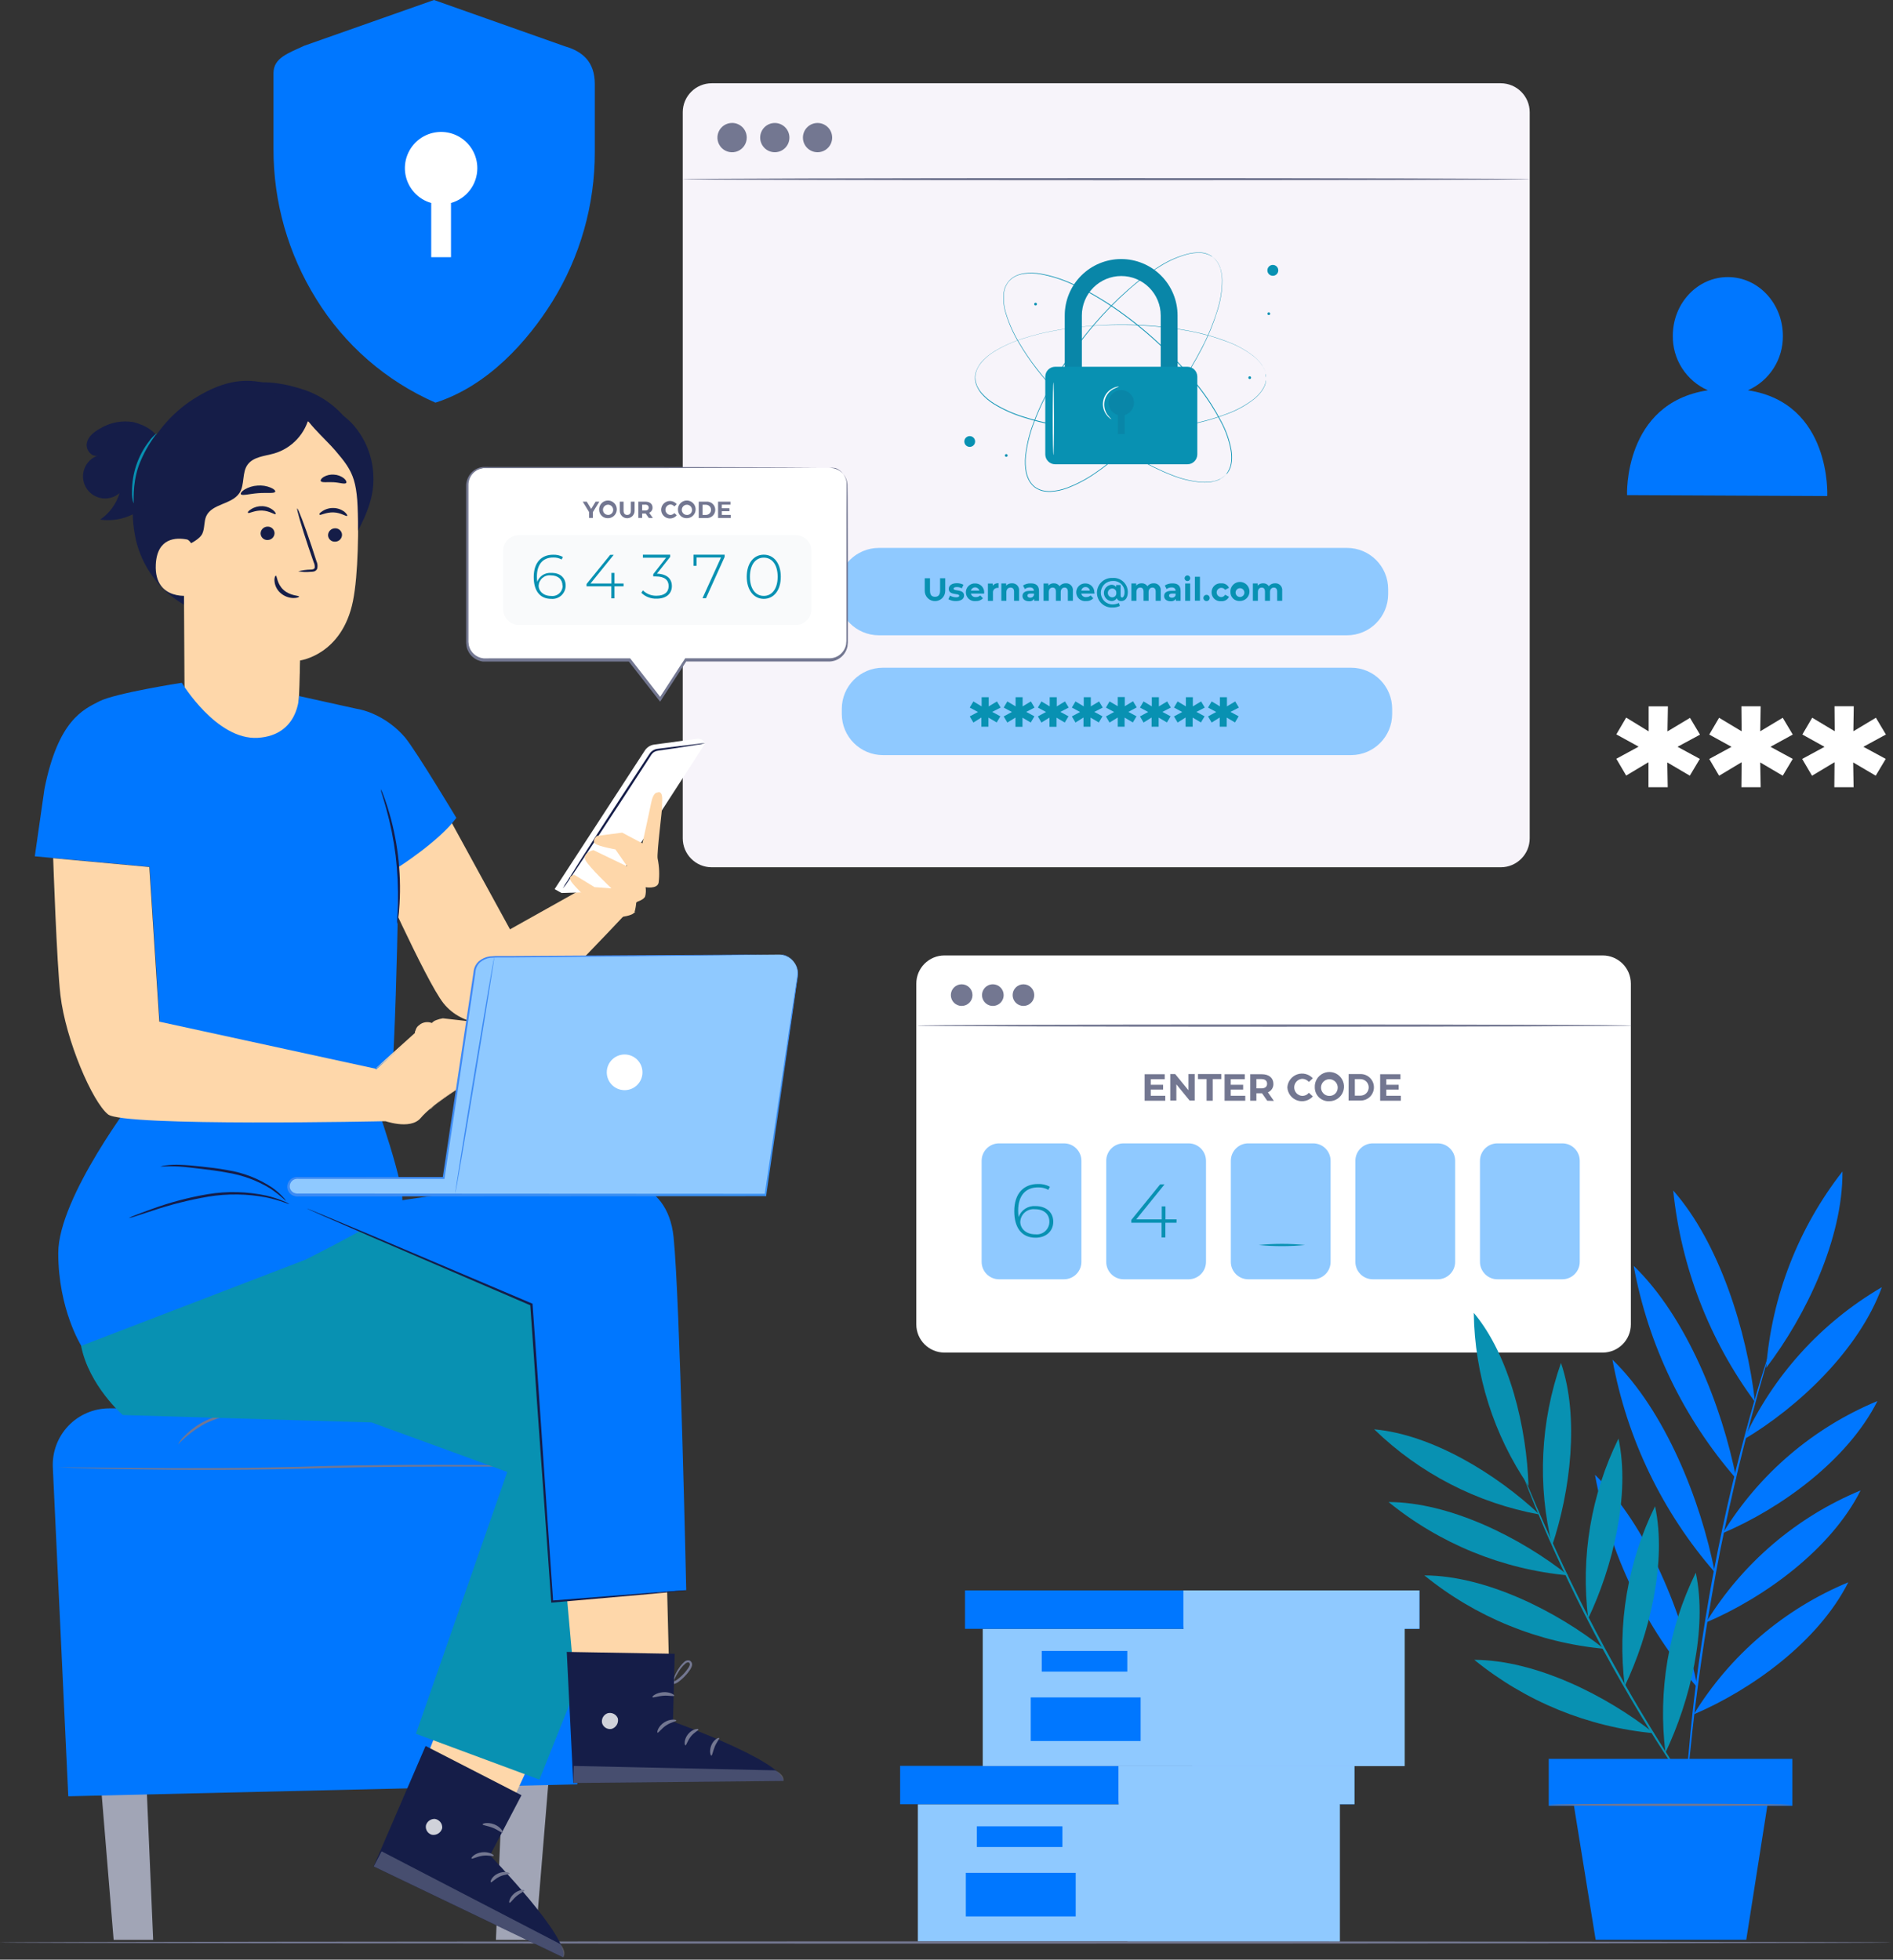 <svg width="600" height="621" viewBox="0 0 600 621" fill="none" xmlns="http://www.w3.org/2000/svg">
<rect x="0" y="0" width="600" height="621" fill="#333333" stroke="none"/>
<path d="M554.007 123.683C557.335 122.213 560.159 119.8 562.13 116.742C564.1 113.684 565.131 110.116 565.095 106.478C565.095 96.203 557.353 87.845 547.722 87.803C538.09 87.761 530.251 96.049 530.209 106.324C530.14 109.992 531.16 113.597 533.138 116.687C535.116 119.776 537.964 122.21 541.324 123.683C514.487 127.729 515.705 156.904 515.705 156.904L579.164 157.197C579.164 157.197 580.62 127.701 554.007 123.683Z" fill="#0077FF"/>
<path d="M179.037 14.671L137.557 0L96.483 14.475C91.247 16.911 86.683 18.367 86.683 23.183V47.136C86.632 63.959 91.324 80.455 100.221 94.733C109.175 109.286 122.364 120.755 138.019 127.604C154.818 122.228 167.333 107.921 175.005 95.671C183.891 81.389 188.578 64.894 188.528 48.074V26.529C188.472 19.669 184.776 16.323 179.037 14.671Z" fill="#0077FF"/>
<path d="M151.291 53.337C151.3 51.2 150.713 49.102 149.595 47.28C148.477 45.458 146.873 43.985 144.963 43.026C143.052 42.066 140.912 41.66 138.783 41.851C136.654 42.042 134.621 42.825 132.912 44.109C131.204 45.394 129.888 47.13 129.113 49.122C128.338 51.114 128.134 53.283 128.526 55.385C128.917 57.486 129.887 59.437 131.327 61.017C132.767 62.596 134.619 63.743 136.675 64.327V81.504H142.947V64.327C145.344 63.653 147.457 62.216 148.963 60.232C150.468 58.249 151.286 55.828 151.291 53.337Z" fill="white"/>
<path d="M531.708 236.657L538.777 240.493L535.599 245.813L528.46 241.613L528.6 249.467H522.496V241.543L515.427 245.771L512.305 240.451L519.374 236.615L512.305 232.724L515.427 227.404L522.552 231.772V223.848H528.656L528.516 231.772L535.656 227.488L538.833 232.808L531.708 236.657Z" fill="white"/>
<path d="M561.161 236.659L568.23 240.495L565.053 245.814L557.913 241.615L558.053 249.468H551.949L552.019 241.545L544.88 245.828L541.758 240.509L548.827 236.673L541.758 232.781L544.88 227.461L552.019 231.745L551.949 223.821H558.053L557.913 231.745L565.053 227.461L568.23 232.781L561.161 236.659Z" fill="white"/>
<path d="M590.614 236.658L597.698 240.494L594.52 245.814L587.38 241.614L587.506 249.468H581.403L581.473 241.544L574.333 245.828L571.211 240.508L578.295 236.672L571.267 232.766L574.389 227.447L581.529 231.731L581.459 223.807H587.562L587.436 231.731L594.576 227.447L597.754 232.766L590.614 236.658Z" fill="white"/>
<path d="M290.919 571.759V615.241H354.504H424.64V571.759H290.919Z" fill="#8FC9FF"/>
<path d="M285.304 559.594V571.759H429.315V559.594H354.502H285.304Z" fill="#0077FF"/>
<path d="M357.304 615.241H424.641V571.759H429.316V559.594H354.504V570.626L357.304 615.241Z" fill="#8FC9FF"/>
<path d="M336.738 578.759H309.622V585.31H336.738V578.759Z" fill="#0077FF"/>
<path d="M340.952 593.5H306.122V607.317H340.952V593.5Z" fill="#0077FF"/>
<path d="M311.484 516.168V559.65H375.083H445.219V516.168H311.484Z" fill="#8FC9FF"/>
<path d="M305.871 504.002V516.168H449.896V504.002H375.083H305.871Z" fill="#0077FF"/>
<path d="M377.882 559.649H445.219V516.168H449.894V504.002H375.082V515.048L377.882 559.649Z" fill="#8FC9FF"/>
<path d="M357.304 523.181H330.187V529.733H357.304V523.181Z" fill="#0077FF"/>
<path d="M361.532 537.909H326.701V551.727H361.532V537.909Z" fill="#0077FF"/>
<path d="M599.366 615.576C599.366 615.772 465.183 615.94 299.697 615.94C134.211 615.94 0 615.772 0 615.576C0 615.38 134.155 615.212 299.697 615.212C465.239 615.212 599.366 615.352 599.366 615.576Z" fill="#737791"/>
<path d="M507.978 302.777H299.36C294.428 302.777 290.429 306.775 290.429 311.708V419.699C290.429 424.631 294.428 428.63 299.36 428.63H507.978C512.911 428.63 516.909 424.631 516.909 419.699V311.708C516.909 306.775 512.911 302.777 507.978 302.777Z" fill="white"/>
<path d="M369.344 347.252V348.82H362.793V340.42H369.176V341.988H364.739V343.766H368.658V345.292H364.739V347.252H369.344Z" fill="#737791"/>
<path d="M378.667 340.364V348.763H377.057L372.857 343.626V348.763H370.926V340.364H372.479L376.679 345.502V340.364H378.667Z" fill="#737791"/>
<path d="M382.433 341.96H379.717V340.364H387.095V341.96H384.379V348.819H382.433V341.96Z" fill="#737791"/>
<path d="M394.696 347.252V348.82H388.145V340.42H394.542V341.988H390.091V343.766H394.024V345.292H390.091V347.252H394.696Z" fill="#737791"/>
<path d="M401.653 348.82L400.015 346.468H398.224V348.82H396.278V340.42H399.945C402.199 340.42 403.613 341.582 403.613 343.486C403.63 344.055 403.473 344.616 403.163 345.094C402.853 345.572 402.404 345.944 401.877 346.16L403.767 348.876L401.653 348.82ZM399.819 341.96H398.224V344.9H399.819C401.009 344.9 401.611 344.354 401.611 343.43C401.611 342.506 401.009 341.96 399.819 341.96Z" fill="#737791"/>
<path d="M408.038 344.591C408.093 343.679 408.414 342.803 408.963 342.072C409.512 341.341 410.263 340.788 411.124 340.481C411.984 340.173 412.917 340.126 413.804 340.344C414.691 340.562 415.495 341.036 416.115 341.708L414.855 342.87C414.594 342.56 414.268 342.31 413.901 342.139C413.533 341.967 413.133 341.877 412.728 341.876C412.043 341.925 411.402 342.232 410.934 342.734C410.467 343.237 410.207 343.898 410.207 344.584C410.207 345.271 410.467 345.932 410.934 346.435C411.402 346.937 412.043 347.244 412.728 347.293C413.134 347.3 413.537 347.213 413.906 347.041C414.274 346.869 414.599 346.615 414.855 346.299L416.115 347.461C415.499 348.139 414.696 348.619 413.808 348.841C412.92 349.064 411.985 349.019 411.122 348.712C410.259 348.406 409.506 347.851 408.958 347.118C408.409 346.385 408.089 345.506 408.038 344.591Z" fill="#737791"/>
<path d="M416.73 344.592C416.68 343.666 416.909 342.746 417.387 341.952C417.865 341.157 418.571 340.524 419.413 340.135C420.254 339.745 421.194 339.618 422.109 339.768C423.024 339.918 423.873 340.34 424.546 340.978C425.219 341.617 425.685 342.442 425.884 343.348C426.082 344.254 426.004 345.199 425.66 346.06C425.316 346.922 424.721 347.66 423.953 348.179C423.184 348.699 422.278 348.976 421.35 348.974C420.755 349.009 420.158 348.921 419.598 348.716C419.038 348.511 418.525 348.193 418.092 347.783C417.66 347.372 417.315 346.877 417.081 346.329C416.847 345.78 416.728 345.189 416.73 344.592ZM423.996 344.592C423.985 344.072 423.821 343.566 423.523 343.138C423.226 342.71 422.809 342.38 422.325 342.188C421.84 341.997 421.31 341.952 420.801 342.06C420.291 342.169 419.825 342.425 419.46 342.797C419.096 343.169 418.85 343.641 418.752 344.153C418.654 344.664 418.71 345.193 418.912 345.673C419.113 346.154 419.452 346.564 419.886 346.852C420.32 347.14 420.829 347.294 421.35 347.294C421.705 347.302 422.057 347.237 422.385 347.104C422.714 346.97 423.011 346.77 423.259 346.517C423.507 346.264 423.701 345.962 423.827 345.631C423.954 345.3 424.012 344.947 423.996 344.592Z" fill="#737791"/>
<path d="M427.468 340.364H431.276C432.39 340.364 433.458 340.806 434.246 341.594C435.034 342.382 435.476 343.45 435.476 344.564C435.476 345.678 435.034 346.746 434.246 347.533C433.458 348.321 432.39 348.763 431.276 348.763H427.44L427.468 340.364ZM431.206 347.21C431.901 347.21 432.566 346.934 433.057 346.443C433.548 345.952 433.824 345.286 433.824 344.592C433.824 343.897 433.548 343.231 433.057 342.741C432.566 342.25 431.901 341.974 431.206 341.974H429.428V347.21H431.206Z" fill="#737791"/>
<path d="M444.002 347.252V348.82H437.45V340.42H443.876V341.988H439.396V343.766H443.33V345.292H439.396V347.252H444.002Z" fill="#737791"/>
<path d="M337.229 362.329H316.664C313.61 362.329 311.134 364.804 311.134 367.858V399.875C311.134 402.929 313.61 405.405 316.664 405.405H337.229C340.283 405.405 342.759 402.929 342.759 399.875V367.858C342.759 364.804 340.283 362.329 337.229 362.329Z" fill="#8FC9FF"/>
<path d="M376.72 362.329H356.155C353.101 362.329 350.626 364.804 350.626 367.858V399.875C350.626 402.929 353.101 405.405 356.155 405.405H376.72C379.774 405.405 382.25 402.929 382.25 399.875V367.858C382.25 364.804 379.774 362.329 376.72 362.329Z" fill="#8FC9FF"/>
<path d="M416.213 362.329H395.648C392.594 362.329 390.118 364.804 390.118 367.858V399.875C390.118 402.929 392.594 405.405 395.648 405.405H416.213C419.267 405.405 421.743 402.929 421.743 399.875V367.858C421.743 364.804 419.267 362.329 416.213 362.329Z" fill="#8FC9FF"/>
<path d="M455.69 362.329H435.125C432.071 362.329 429.595 364.804 429.595 367.858V399.875C429.595 402.929 432.071 405.405 435.125 405.405H455.69C458.744 405.405 461.22 402.929 461.22 399.875V367.858C461.22 364.804 458.744 362.329 455.69 362.329Z" fill="#8FC9FF"/>
<path d="M495.182 362.329H474.617C471.563 362.329 469.088 364.804 469.088 367.858V399.875C469.088 402.929 471.563 405.405 474.617 405.405H495.182C498.236 405.405 500.712 402.929 500.712 399.875V367.858C500.712 364.804 498.236 362.329 495.182 362.329Z" fill="#8FC9FF"/>
<path d="M333.841 387.164C333.841 390.229 331.461 392.231 328.242 392.231C323.818 392.231 321.48 389.053 321.48 383.832C321.48 378.148 324.518 375.208 328.956 375.208C330.284 375.148 331.605 375.448 332.777 376.076L332.273 377.056C331.259 376.5 330.111 376.233 328.956 376.286C325.19 376.286 322.712 378.764 322.712 383.65C322.712 384.324 322.758 384.998 322.852 385.666C323.246 384.583 323.983 383.659 324.951 383.035C325.919 382.41 327.065 382.12 328.214 382.208C331.573 382.208 333.841 384.168 333.841 387.164ZM332.609 387.164C332.609 384.77 330.888 383.202 328.046 383.202C327.472 383.138 326.891 383.193 326.339 383.364C325.787 383.535 325.276 383.817 324.839 384.194C324.401 384.572 324.046 385.035 323.796 385.555C323.546 386.076 323.405 386.642 323.384 387.22C323.384 389.193 325.036 391.153 328.186 391.153C328.745 391.215 329.311 391.157 329.846 390.984C330.381 390.811 330.874 390.527 331.292 390.15C331.71 389.773 332.043 389.312 332.27 388.798C332.497 388.283 332.613 387.726 332.609 387.164Z" fill="#0891B2"/>
<path d="M372.9 387.486H369.372V392.148H368.168V387.486H358.579V386.604L367.706 375.334H369.106L360.147 386.408H368.224V382.306H369.4V386.408H372.928L372.9 387.486Z" fill="#0891B2"/>
<path d="M413.623 394.541C408.749 395.026 403.84 395.026 398.966 394.541C403.84 394.055 408.749 394.055 413.623 394.541Z" fill="#0891B2"/>
<path d="M304.807 318.778C306.702 318.778 308.237 317.242 308.237 315.348C308.237 313.453 306.702 311.918 304.807 311.918C302.913 311.918 301.377 313.453 301.377 315.348C301.377 317.242 302.913 318.778 304.807 318.778Z" fill="#737791"/>
<path d="M318.119 315.348C318.119 316.026 317.918 316.689 317.541 317.253C317.164 317.817 316.629 318.257 316.002 318.516C315.375 318.776 314.686 318.844 314.02 318.712C313.355 318.579 312.744 318.253 312.264 317.773C311.784 317.293 311.458 316.682 311.325 316.017C311.193 315.352 311.261 314.662 311.521 314.035C311.78 313.408 312.22 312.873 312.784 312.496C313.348 312.119 314.011 311.918 314.689 311.918C315.599 311.918 316.471 312.279 317.115 312.922C317.758 313.566 318.119 314.438 318.119 315.348Z" fill="#737791"/>
<path d="M324.391 318.777C326.286 318.777 327.821 317.242 327.821 315.348C327.821 313.453 326.286 311.918 324.391 311.918C322.497 311.918 320.962 313.453 320.962 315.348C320.962 317.242 322.497 318.777 324.391 318.777Z" fill="#737791"/>
<path d="M517.259 325.007C517.259 325.203 466.54 325.371 404.005 325.371C341.47 325.371 290.75 325.203 290.75 325.007C290.75 324.811 341.442 324.643 404.005 324.643C466.568 324.643 517.259 324.797 517.259 325.007Z" fill="#737791"/>
<path d="M475.668 26.39H225.585C220.513 26.39 216.401 30.501 216.401 35.573V265.652C216.401 270.724 220.513 274.835 225.585 274.835H475.668C480.74 274.835 484.852 270.724 484.852 265.652V35.573C484.852 30.501 480.74 26.39 475.668 26.39Z" fill="#F7F4FA"/>
<path d="M236.686 43.609C236.686 44.529 236.413 45.428 235.902 46.192C235.391 46.957 234.664 47.553 233.814 47.904C232.964 48.255 232.028 48.346 231.126 48.166C230.225 47.986 229.396 47.541 228.747 46.89C228.098 46.239 227.656 45.409 227.478 44.507C227.3 43.604 227.395 42.669 227.748 41.82C228.102 40.971 228.7 40.246 229.466 39.737C230.233 39.228 231.133 38.958 232.052 38.961C232.662 38.961 233.266 39.081 233.829 39.315C234.392 39.549 234.903 39.891 235.334 40.323C235.764 40.755 236.105 41.267 236.337 41.831C236.57 42.395 236.688 42.999 236.686 43.609Z" fill="#737791"/>
<path d="M245.576 48.242C248.135 48.242 250.209 46.168 250.209 43.609C250.209 41.05 248.135 38.975 245.576 38.975C243.017 38.975 240.942 41.05 240.942 43.609C240.942 46.168 243.017 48.242 245.576 48.242Z" fill="#737791"/>
<path d="M259.127 48.242C261.686 48.242 263.761 46.168 263.761 43.609C263.761 41.05 261.686 38.975 259.127 38.975C256.568 38.975 254.493 41.05 254.493 43.609C254.493 46.168 256.568 48.242 259.127 48.242Z" fill="#737791"/>
<path d="M484.852 56.782C484.852 56.992 424.753 57.146 350.627 57.146C276.5 57.146 216.401 56.992 216.401 56.782C216.401 56.572 276.486 56.418 350.627 56.418C424.767 56.418 484.852 56.572 484.852 56.782Z" fill="#737791"/>
<path d="M388.55 150.367C388.55 150.367 388.648 150.213 388.872 149.933L389.054 149.695L389.236 149.373C389.391 149.113 389.527 148.841 389.642 148.561C389.642 148.407 389.782 148.239 389.838 148.057L390.006 147.469C390.068 147.253 390.115 147.033 390.146 146.811C390.146 146.573 390.23 146.335 390.244 146.083C390.336 144.919 390.279 143.748 390.076 142.597C389.487 139.449 388.41 136.412 386.885 133.596C384.917 129.837 382.617 126.262 380.011 122.914C376.875 118.843 373.455 114.997 369.777 111.407C365.568 107.274 361.072 103.443 356.324 99.942C353.818 98.094 351.172 96.302 348.387 94.622C345.546 92.887 342.595 91.339 339.553 89.988C336.426 88.561 333.135 87.526 329.753 86.908C328.025 86.6 326.259 86.558 324.518 86.782C323.643 86.906 322.791 87.151 321.984 87.51C321.193 87.899 320.477 88.425 319.87 89.064C319.291 89.735 318.844 90.509 318.554 91.346C318.291 92.19 318.145 93.066 318.12 93.95C318.097 95.707 318.338 97.458 318.834 99.144C319.838 102.442 321.249 105.602 323.034 108.551C324.716 111.42 326.587 114.175 328.633 116.797C330.621 119.373 332.707 121.809 334.821 124.09C338.842 128.409 343.165 132.437 347.757 136.144C351.741 139.392 355.951 142.354 360.356 145.005C363.979 147.209 367.793 149.083 371.751 150.605C374.727 151.792 377.866 152.519 381.061 152.761C382.223 152.818 383.389 152.738 384.533 152.523C384.785 152.523 385.009 152.397 385.233 152.341C385.451 152.284 385.666 152.213 385.877 152.131L386.437 151.893L386.927 151.641C387.193 151.496 387.446 151.327 387.683 151.137L387.977 150.927L388.201 150.717C388.452 150.465 388.592 150.353 388.592 150.353L388.214 150.731L387.99 150.941L387.711 151.165C387.471 151.358 387.213 151.527 386.941 151.669L386.479 151.977L385.905 152.215C385.7 152.301 385.49 152.372 385.275 152.425C385.041 152.505 384.803 152.571 384.561 152.621C383.41 152.857 382.233 152.941 381.061 152.873C377.858 152.655 374.708 151.942 371.723 150.759C367.751 149.238 363.923 147.364 360.286 145.159C355.882 142.507 351.671 139.546 347.687 136.298C343.082 132.596 338.75 128.568 334.723 124.244C332.609 121.962 330.523 119.527 328.522 116.951C326.48 114.315 324.61 111.552 322.922 108.677C321.134 105.714 319.724 102.54 318.722 99.228C318.212 97.52 317.967 95.745 317.994 93.964C318.024 93.066 318.174 92.176 318.442 91.318C318.76 90.45 319.234 89.648 319.842 88.952C320.462 88.287 321.204 87.745 322.026 87.356C322.851 86.988 323.722 86.734 324.616 86.6C326.381 86.376 328.169 86.418 329.921 86.726C333.327 87.35 336.642 88.393 339.791 89.834C342.839 91.186 345.795 92.739 348.638 94.482C351.438 96.162 354.084 97.954 356.59 99.816C361.345 103.323 365.841 107.169 370.043 111.323C373.729 114.92 377.154 118.775 380.291 122.858C382.89 126.216 385.181 129.8 387.137 133.568C388.659 136.399 389.731 139.45 390.314 142.611C390.509 143.772 390.556 144.953 390.454 146.125C390.433 146.365 390.396 146.604 390.342 146.839C390.32 147.063 390.273 147.284 390.202 147.497L390.034 148.099C389.975 148.272 389.905 148.44 389.824 148.603C389.719 148.89 389.578 149.163 389.404 149.415C389.355 149.529 389.294 149.636 389.222 149.737L389.04 149.975L388.55 150.367Z" fill="#0891B2"/>
<path d="M401.249 119.68V119.148V118.854C401.249 118.742 401.249 118.63 401.179 118.49C401.13 118.188 401.05 117.893 400.941 117.608C400.941 117.454 400.829 117.272 400.759 117.104L400.479 116.544C400.388 116.341 400.275 116.149 400.143 115.97C400.022 115.76 399.886 115.559 399.737 115.368C399.04 114.432 398.221 113.594 397.301 112.876C394.755 110.921 391.921 109.372 388.901 108.284C384.934 106.784 380.838 105.646 376.666 104.883C371.586 103.929 366.445 103.339 361.281 103.119C355.385 102.831 349.477 102.958 343.6 103.497C340.506 103.791 337.342 104.225 334.136 104.827C330.861 105.417 327.629 106.226 324.463 107.248C321.171 108.245 318.019 109.657 315.083 111.448C313.587 112.366 312.241 113.509 311.093 114.836C310.525 115.509 310.054 116.258 309.693 117.062C309.347 117.878 309.157 118.752 309.133 119.638C309.161 120.522 309.346 121.394 309.679 122.214C310.045 123.014 310.516 123.763 311.079 124.44C312.236 125.768 313.585 126.915 315.083 127.841C318.023 129.625 321.174 131.036 324.463 132.041C327.633 133.05 330.864 133.859 334.136 134.463C337.342 135.065 340.506 135.485 343.6 135.779C349.477 136.329 355.385 136.46 361.281 136.171C366.446 135.964 371.591 135.403 376.68 134.491C380.852 133.728 384.948 132.589 388.915 131.089C391.93 129.99 394.762 128.442 397.315 126.497C398.231 125.776 399.05 124.938 399.751 124.006C399.901 123.81 400.036 123.604 400.157 123.39C400.289 123.211 400.402 123.019 400.493 122.816L400.773 122.27C400.843 122.088 400.899 121.92 400.955 121.752C401.066 121.467 401.146 121.172 401.193 120.87C401.193 120.744 401.193 120.632 401.263 120.52V120.226V119.68C401.263 119.68 401.263 119.862 401.263 120.226V120.52C401.263 120.632 401.263 120.744 401.263 120.884C401.22 121.185 401.144 121.481 401.039 121.766C401.039 121.934 400.927 122.102 400.857 122.284L400.591 122.844C400.492 123.047 400.379 123.243 400.255 123.432C400.131 123.64 399.995 123.841 399.849 124.034C399.153 124.979 398.334 125.826 397.413 126.553C394.871 128.525 392.037 130.088 389.013 131.187C385.043 132.704 380.943 133.857 376.764 134.631C371.679 135.588 366.533 136.187 361.365 136.423C355.465 136.722 349.552 136.6 343.67 136.059C340.562 135.765 337.384 135.345 334.178 134.743C330.897 134.138 327.657 133.329 324.477 132.321C321.172 131.321 318.007 129.91 315.055 128.121C313.54 127.19 312.176 126.034 311.009 124.692C310.442 123.998 309.971 123.23 309.609 122.41C309.231 121.574 309.036 120.667 309.036 119.75C309.036 118.832 309.231 117.926 309.609 117.09C309.976 116.272 310.446 115.505 311.009 114.808C312.188 113.467 313.561 112.311 315.083 111.378C318.041 109.592 321.211 108.181 324.519 107.178C327.691 106.158 330.927 105.349 334.206 104.757C337.426 104.155 340.59 103.735 343.698 103.441C349.54 102.872 355.416 102.718 361.281 102.979C366.45 103.212 371.597 103.816 376.68 104.785C380.859 105.552 384.959 106.7 388.929 108.214C391.953 109.313 394.787 110.877 397.329 112.848C398.247 113.579 399.065 114.426 399.765 115.368C399.915 115.563 400.05 115.769 400.171 115.984C400.298 116.171 400.411 116.367 400.507 116.572L400.773 117.118C400.843 117.3 400.899 117.482 400.955 117.636C401.061 117.926 401.136 118.226 401.179 118.532C401.179 118.658 401.179 118.784 401.179 118.882V119.19C401.249 119.498 401.249 119.68 401.249 119.68Z" fill="#0891B2"/>
<path d="M384.421 81.505L383.959 81.211L383.707 81.043C383.604 80.983 383.496 80.932 383.385 80.889C383.118 80.743 382.836 80.626 382.545 80.539C382.377 80.539 382.209 80.413 382.027 80.371L381.425 80.245C381.208 80.198 380.988 80.165 380.767 80.147C380.525 80.133 380.281 80.133 380.039 80.147C378.87 80.132 377.704 80.264 376.567 80.539C373.469 81.361 370.514 82.65 367.804 84.361C364.186 86.574 360.78 89.114 357.626 91.948C353.778 95.358 350.176 99.035 346.847 102.952C343.009 107.433 339.496 112.181 336.333 117.161C334.681 119.779 333.057 122.579 331.573 125.379C330.035 128.329 328.693 131.379 327.556 134.506C326.352 137.732 325.548 141.094 325.162 144.516C324.975 146.263 325.055 148.028 325.4 149.751C325.592 150.614 325.898 151.447 326.31 152.229C326.743 153.001 327.318 153.685 328.004 154.245C328.717 154.764 329.518 155.148 330.369 155.379C331.226 155.587 332.107 155.676 332.987 155.645C334.745 155.547 336.477 155.184 338.125 154.567C341.346 153.345 344.403 151.728 347.225 149.751C349.969 147.871 352.588 145.813 355.064 143.592C357.5 141.422 359.782 139.182 361.91 136.914C365.937 132.603 369.656 128.014 373.039 123.181C376.006 118.983 378.672 114.581 381.019 110.007C382.975 106.246 384.587 102.314 385.835 98.262C386.814 95.207 387.319 92.02 387.333 88.812C387.329 87.648 387.169 86.49 386.857 85.369C386.857 85.117 386.703 84.893 386.633 84.669C386.563 84.445 386.479 84.249 386.381 84.053L386.115 83.507C386.017 83.339 385.905 83.185 385.821 83.045C385.662 82.782 385.474 82.538 385.261 82.317L385.037 82.037L384.813 81.841L384.421 81.477L384.827 81.827L385.051 82.023C385.137 82.105 385.216 82.194 385.289 82.289C385.5 82.512 385.687 82.756 385.849 83.017C385.947 83.171 386.059 83.311 386.157 83.479L386.423 84.039C386.531 84.235 386.62 84.441 386.689 84.655C386.759 84.879 386.857 85.103 386.913 85.355C387.236 86.479 387.405 87.642 387.417 88.812C387.422 92.029 386.926 95.226 385.947 98.29C384.704 102.354 383.102 106.298 381.159 110.077C378.813 114.66 376.146 119.071 373.179 123.279C369.805 128.127 366.085 132.726 362.05 137.04C359.922 139.322 357.64 141.576 355.19 143.746C352.709 145.971 350.085 148.033 347.337 149.919C344.504 151.911 341.433 153.538 338.195 154.763C336.528 155.386 334.778 155.754 333.001 155.855C332.098 155.885 331.194 155.796 330.313 155.589C329.437 155.342 328.612 154.939 327.878 154.399C327.17 153.824 326.577 153.121 326.128 152.327C325.704 151.528 325.389 150.676 325.19 149.793C324.85 148.051 324.774 146.267 324.966 144.502C325.345 141.059 326.154 137.678 327.374 134.436C328.511 131.304 329.853 128.25 331.391 125.295C332.889 122.383 334.499 119.611 336.165 116.979C339.347 112.001 342.874 107.253 346.721 102.77C350.056 98.853 353.668 95.181 357.528 91.78C360.699 88.949 364.12 86.409 367.748 84.193C370.472 82.49 373.442 81.215 376.553 80.413C377.693 80.131 378.865 79.999 380.039 80.021C380.291 80.021 380.529 80.021 380.767 80.021C380.993 80.038 381.217 80.07 381.439 80.119L382.041 80.245L382.559 80.427C382.851 80.518 383.133 80.64 383.399 80.791C383.51 80.834 383.618 80.885 383.721 80.945L383.973 81.127L384.421 81.505Z" fill="#0891B2"/>
<path d="M308.572 138.705C308.81 138.944 308.971 139.249 309.037 139.58C309.102 139.911 309.067 140.254 308.938 140.565C308.808 140.877 308.589 141.143 308.309 141.33C308.028 141.518 307.698 141.617 307.361 141.617C307.023 141.617 306.694 141.518 306.413 141.33C306.132 141.143 305.913 140.877 305.784 140.565C305.654 140.254 305.62 139.911 305.685 139.58C305.75 139.249 305.912 138.944 306.15 138.705C306.309 138.546 306.497 138.419 306.705 138.333C306.913 138.246 307.136 138.202 307.361 138.202C307.586 138.202 307.809 138.246 308.016 138.333C308.224 138.419 308.413 138.546 308.572 138.705Z" fill="#0891B2"/>
<path d="M405.153 85.663C405.156 86.004 405.057 86.338 404.87 86.623C404.682 86.908 404.414 87.131 404.1 87.263C403.786 87.396 403.439 87.432 403.104 87.367C402.769 87.302 402.461 87.139 402.219 86.899C401.977 86.659 401.811 86.352 401.744 86.018C401.676 85.683 401.709 85.336 401.839 85.021C401.969 84.705 402.19 84.436 402.473 84.246C402.757 84.056 403.09 83.955 403.431 83.955C403.657 83.953 403.88 83.996 404.089 84.081C404.298 84.166 404.488 84.291 404.648 84.45C404.808 84.609 404.935 84.798 405.022 85.006C405.109 85.214 405.153 85.437 405.153 85.663Z" fill="#0891B2"/>
<path d="M319.38 144.334C319.38 144.42 319.354 144.504 319.307 144.575C319.259 144.646 319.191 144.702 319.112 144.735C319.033 144.768 318.945 144.776 318.861 144.759C318.777 144.743 318.7 144.701 318.639 144.641C318.578 144.58 318.537 144.503 318.52 144.418C318.504 144.334 318.512 144.247 318.545 144.168C318.578 144.088 318.633 144.021 318.705 143.973C318.776 143.925 318.86 143.9 318.946 143.9C319.061 143.9 319.171 143.946 319.253 144.027C319.334 144.108 319.38 144.219 319.38 144.334Z" fill="#0891B2"/>
<path d="M328.661 96.372C328.661 96.458 328.636 96.542 328.588 96.613C328.54 96.685 328.473 96.74 328.393 96.773C328.314 96.806 328.227 96.814 328.143 96.798C328.058 96.781 327.981 96.74 327.92 96.679C327.86 96.618 327.818 96.541 327.802 96.457C327.785 96.373 327.793 96.285 327.826 96.206C327.859 96.127 327.915 96.059 327.986 96.011C328.057 95.964 328.141 95.938 328.227 95.938C328.342 95.938 328.453 95.984 328.534 96.065C328.615 96.147 328.661 96.257 328.661 96.372Z" fill="#0891B2"/>
<path d="M396.544 119.681C396.544 119.796 396.498 119.907 396.417 119.988C396.335 120.07 396.225 120.115 396.11 120.115C395.995 120.115 395.885 120.07 395.803 119.988C395.722 119.907 395.676 119.796 395.676 119.681C395.676 119.566 395.722 119.456 395.803 119.374C395.885 119.293 395.995 119.247 396.11 119.247C396.225 119.247 396.335 119.293 396.417 119.374C396.498 119.456 396.544 119.566 396.544 119.681Z" fill="#0891B2"/>
<path d="M402.591 99.41C402.591 99.525 402.545 99.636 402.464 99.717C402.383 99.798 402.272 99.844 402.157 99.844C402.042 99.844 401.932 99.798 401.85 99.717C401.769 99.636 401.723 99.525 401.723 99.41C401.723 99.295 401.769 99.185 401.85 99.103C401.932 99.022 402.042 98.976 402.157 98.976C402.272 98.976 402.383 99.022 402.464 99.103C402.545 99.185 402.591 99.295 402.591 99.41Z" fill="#0891B2"/>
<path d="M373.277 129.242H367.901V99.97C367.901 96.654 366.584 93.474 364.24 91.13C361.895 88.785 358.716 87.468 355.4 87.468C352.084 87.468 348.905 88.785 346.56 91.13C344.216 93.474 342.899 96.654 342.899 99.97V129.242H337.481V99.97C337.481 95.228 339.364 90.681 342.717 87.329C346.07 83.976 350.617 82.093 355.358 82.093C360.099 82.093 364.646 83.976 367.999 87.329C371.352 90.681 373.235 95.228 373.235 99.97L373.277 129.242Z" fill="#0891B2"/>
<g opacity="0.3">
<path opacity="0.3" d="M373.278 129.242H367.903V99.97C367.903 96.654 366.586 93.474 364.241 91.13C361.897 88.785 358.717 87.468 355.401 87.468C352.086 87.468 348.906 88.785 346.561 91.13C344.217 93.474 342.9 96.654 342.9 99.97V129.242H337.482V99.97C337.482 95.228 339.366 90.681 342.718 87.329C346.071 83.976 350.618 82.093 355.359 82.093C360.101 82.093 364.648 83.976 368 87.329C371.353 90.681 373.236 95.228 373.236 99.97L373.278 129.242Z" fill="#151D48"/>
</g>
<path d="M376.344 116.223H334.458C332.718 116.223 331.308 117.633 331.308 119.373V143.984C331.308 145.723 332.718 147.133 334.458 147.133H376.344C378.083 147.133 379.494 145.723 379.494 143.984V119.373C379.494 117.633 378.083 116.223 376.344 116.223Z" fill="#0891B2"/>
<g opacity="0.3">
<path opacity="0.3" d="M359.431 127.661C359.437 126.909 359.233 126.171 358.841 125.529C358.45 124.888 357.886 124.368 357.215 124.03C356.544 123.691 355.792 123.547 355.043 123.614C354.294 123.68 353.579 123.955 352.978 124.406C352.377 124.858 351.914 125.469 351.642 126.169C351.369 126.87 351.298 127.633 351.437 128.372C351.575 129.111 351.917 129.796 352.424 130.351C352.932 130.905 353.584 131.307 354.308 131.511V137.531H356.492V131.511C357.335 131.278 358.079 130.776 358.61 130.081C359.141 129.386 359.429 128.536 359.431 127.661Z" fill="#151D48"/>
</g>
<path d="M333.883 144.208C333.771 144.208 333.673 139.056 333.673 132.7C333.673 126.344 333.771 121.179 333.883 121.179C333.995 121.179 334.079 126.33 334.079 132.7C334.079 139.07 333.981 144.208 333.883 144.208Z" fill="white"/>
<path d="M352.251 132.812C352.251 132.812 352.055 132.812 351.775 132.546C351.378 132.25 351.029 131.896 350.739 131.496C350.229 130.836 349.873 130.07 349.696 129.255C349.52 128.44 349.528 127.595 349.72 126.783C349.912 125.972 350.283 125.213 350.805 124.563C351.328 123.913 351.989 123.388 352.741 123.026C353.179 122.791 353.651 122.626 354.141 122.536C354.321 122.502 354.506 122.502 354.687 122.536C354.068 122.746 353.464 122.999 352.881 123.292C352.197 123.669 351.6 124.185 351.128 124.806C350.655 125.427 350.318 126.14 350.138 126.899C349.957 127.659 349.937 128.447 350.079 129.215C350.221 129.982 350.522 130.711 350.963 131.356C351.352 131.875 351.783 132.362 352.251 132.812Z" fill="white"/>
<path d="M426.937 173.634H278.586C271.38 173.634 265.539 179.476 265.539 186.682V188.278C265.539 195.484 271.38 201.325 278.586 201.325H426.937C434.143 201.325 439.984 195.484 439.984 188.278V186.682C439.984 179.476 434.143 173.634 426.937 173.634Z" fill="#8FC9FF"/>
<path d="M428.211 211.6H279.861C272.655 211.6 266.813 217.442 266.813 224.648V226.244C266.813 233.449 272.655 239.291 279.861 239.291H428.211C435.417 239.291 441.258 233.449 441.258 226.244V224.648C441.258 217.442 435.417 211.6 428.211 211.6Z" fill="#8FC9FF"/>
<path d="M293.103 187.256V183.252H294.769V187.2C294.769 188.6 295.357 189.118 296.365 189.118C297.373 189.118 297.961 188.558 297.961 187.2V183.252H299.599V187.256C299.599 188.117 299.257 188.943 298.647 189.552C298.038 190.161 297.212 190.503 296.351 190.503C295.489 190.503 294.663 190.161 294.054 189.552C293.445 188.943 293.103 188.117 293.103 187.256Z" fill="#0891B2"/>
<path d="M300.593 189.901L301.111 188.753C301.691 189.098 302.354 189.282 303.029 189.285C303.771 189.285 304.037 189.089 304.037 188.781C304.037 187.885 300.719 188.781 300.719 186.611C300.719 185.561 301.657 184.819 303.267 184.819C304.001 184.807 304.727 184.975 305.381 185.309L304.849 186.443C304.367 186.168 303.821 186.028 303.267 186.037C302.553 186.037 302.245 186.261 302.245 186.541C302.245 187.479 305.563 186.541 305.563 188.739C305.563 189.761 304.625 190.489 302.973 190.489C302.142 190.507 301.32 190.304 300.593 189.901Z" fill="#0891B2"/>
<path d="M311.919 188.109H307.72C307.806 188.453 308.013 188.755 308.304 188.958C308.594 189.162 308.949 189.253 309.302 189.215C309.559 189.227 309.816 189.185 310.057 189.094C310.297 189.002 310.517 188.863 310.702 188.683L311.556 189.607C311.263 189.909 310.91 190.144 310.518 190.296C310.127 190.449 309.707 190.514 309.288 190.489C308.892 190.539 308.49 190.504 308.108 190.386C307.727 190.267 307.376 190.069 307.077 189.804C306.779 189.539 306.541 189.213 306.379 188.848C306.217 188.484 306.135 188.088 306.138 187.689C306.137 187.31 306.214 186.934 306.363 186.585C306.513 186.235 306.732 185.92 307.007 185.658C307.282 185.396 307.607 185.193 307.963 185.061C308.319 184.929 308.698 184.87 309.078 184.889C309.451 184.88 309.823 184.946 310.171 185.082C310.518 185.219 310.835 185.423 311.103 185.684C311.37 185.945 311.583 186.257 311.728 186.601C311.873 186.946 311.948 187.316 311.948 187.689C311.948 187.801 311.919 187.969 311.919 188.109ZM307.72 187.171H310.422C310.341 186.875 310.165 186.613 309.921 186.426C309.677 186.24 309.378 186.139 309.071 186.139C308.763 186.139 308.465 186.24 308.22 186.426C307.976 186.613 307.8 186.875 307.72 187.171Z" fill="#0891B2"/>
<path d="M316.484 184.82V186.304H316.12C315.923 186.303 315.729 186.343 315.549 186.422C315.37 186.501 315.209 186.617 315.077 186.762C314.945 186.907 314.845 187.079 314.783 187.265C314.722 187.451 314.7 187.649 314.72 187.844V190.434H313.124V184.932H314.65V185.576C314.875 185.315 315.158 185.111 315.477 184.979C315.795 184.848 316.14 184.793 316.484 184.82Z" fill="#0891B2"/>
<path d="M323.007 187.255V190.405H321.411V187.507C321.411 186.611 321.005 186.205 320.291 186.205C319.577 186.205 318.975 186.681 318.975 187.689V190.405H317.379V184.903H318.905V185.575C319.141 185.334 319.425 185.145 319.738 185.02C320.052 184.895 320.387 184.836 320.725 184.847C321.041 184.826 321.357 184.875 321.652 184.991C321.947 185.107 322.213 185.286 322.431 185.515C322.649 185.745 322.813 186.02 322.913 186.321C323.012 186.622 323.044 186.941 323.007 187.255Z" fill="#0891B2"/>
<path d="M329.321 187.27V190.406H327.823V189.776C327.638 190.043 327.385 190.256 327.089 190.392C326.793 190.527 326.467 190.581 326.143 190.546C324.855 190.546 324.085 189.832 324.085 188.88C324.085 187.928 324.771 187.228 326.451 187.228H327.683C327.683 186.556 327.277 186.15 326.409 186.15C325.84 186.148 325.285 186.329 324.827 186.668L324.253 185.548C324.961 185.09 325.79 184.856 326.633 184.876C328.341 184.82 329.321 185.576 329.321 187.27ZM327.725 188.67V188.11H326.633C325.877 188.11 325.653 188.39 325.653 188.754C325.653 189.118 325.989 189.426 326.549 189.426C326.793 189.433 327.034 189.364 327.237 189.229C327.44 189.093 327.596 188.898 327.683 188.67H327.725Z" fill="#0891B2"/>
<path d="M340.057 187.256V190.406H338.461V187.508C338.461 186.612 338.069 186.206 337.425 186.206C336.781 186.206 336.207 186.668 336.207 187.606V190.406H334.681V187.508C334.681 186.612 334.303 186.206 333.631 186.206C332.959 186.206 332.427 186.668 332.427 187.606V190.406H330.761V184.904H332.287V185.576C332.504 185.336 332.77 185.147 333.068 185.021C333.365 184.895 333.687 184.836 334.009 184.848C334.365 184.832 334.719 184.907 335.038 185.066C335.356 185.225 335.629 185.464 335.829 185.758C336.067 185.462 336.37 185.226 336.715 185.068C337.06 184.91 337.438 184.834 337.817 184.848C338.131 184.829 338.445 184.879 338.737 184.996C339.029 185.112 339.292 185.292 339.506 185.523C339.72 185.753 339.881 186.028 339.976 186.327C340.071 186.627 340.099 186.944 340.057 187.256Z" fill="#0891B2"/>
<path d="M346.916 188.109H342.716C342.788 188.459 342.99 188.768 343.281 188.973C343.572 189.179 343.931 189.265 344.284 189.215C344.541 189.226 344.798 189.184 345.039 189.093C345.279 189.001 345.499 188.862 345.684 188.683L346.524 189.607C346.233 189.911 345.88 190.147 345.488 190.299C345.096 190.451 344.676 190.516 344.256 190.489C343.861 190.537 343.461 190.5 343.081 190.381C342.702 190.262 342.352 190.063 342.055 189.798C341.759 189.533 341.522 189.208 341.361 188.844C341.199 188.481 341.118 188.087 341.12 187.689C341.12 187.31 341.197 186.934 341.346 186.585C341.496 186.235 341.714 185.92 341.989 185.658C342.264 185.396 342.59 185.193 342.946 185.061C343.302 184.929 343.681 184.87 344.06 184.889C344.803 184.889 345.515 185.184 346.04 185.71C346.565 186.235 346.86 186.947 346.86 187.689C346.944 187.801 346.93 187.969 346.916 188.109ZM342.716 187.171H345.432C345.387 186.84 345.217 186.538 344.957 186.327C344.697 186.117 344.366 186.013 344.032 186.037C343.713 186.032 343.404 186.144 343.163 186.354C342.923 186.563 342.768 186.855 342.73 187.171H342.716Z" fill="#0891B2"/>
<path d="M357.473 187.606C357.473 189.439 356.633 190.489 355.373 190.489C355.074 190.509 354.777 190.433 354.526 190.272C354.274 190.11 354.08 189.873 353.973 189.593C353.787 189.885 353.527 190.121 353.219 190.279C352.912 190.436 352.568 190.509 352.223 190.489C351.583 190.423 350.99 190.121 350.558 189.643C350.127 189.165 349.889 188.543 349.889 187.9C349.889 187.256 350.127 186.635 350.558 186.156C350.99 185.678 351.583 185.376 352.223 185.31C352.519 185.296 352.815 185.351 353.087 185.47C353.359 185.589 353.6 185.769 353.791 185.996V185.394H355.191V188.698C355.191 189.188 355.401 189.355 355.681 189.355C355.961 189.355 356.437 188.81 356.437 187.634C356.443 187.145 356.346 186.661 356.153 186.212C355.96 185.763 355.674 185.36 355.315 185.029C354.956 184.698 354.532 184.445 354.069 184.289C353.606 184.132 353.115 184.075 352.629 184.12C351.645 184.12 350.701 184.511 350.006 185.206C349.31 185.902 348.919 186.846 348.919 187.83C348.919 188.813 349.31 189.757 350.006 190.453C350.701 191.149 351.645 191.539 352.629 191.539C353.326 191.538 354.014 191.386 354.645 191.091L354.967 192.029C354.234 192.365 353.435 192.532 352.629 192.519C351.993 192.554 351.356 192.459 350.757 192.239C350.159 192.02 349.611 191.68 349.149 191.242C348.686 190.804 348.317 190.276 348.065 189.69C347.813 189.105 347.683 188.474 347.683 187.837C347.683 187.199 347.813 186.568 348.065 185.983C348.317 185.397 348.686 184.869 349.149 184.431C349.611 183.993 350.159 183.654 350.757 183.434C351.356 183.214 351.993 183.119 352.629 183.154C353.245 183.104 353.864 183.181 354.449 183.382C355.033 183.583 355.569 183.902 356.024 184.32C356.479 184.739 356.843 185.246 357.092 185.812C357.341 186.377 357.471 186.988 357.473 187.606ZM353.819 187.9C353.839 187.72 353.82 187.539 353.764 187.368C353.708 187.196 353.616 187.039 353.494 186.906C353.372 186.773 353.223 186.668 353.057 186.598C352.891 186.528 352.711 186.495 352.531 186.5C352.16 186.5 351.804 186.647 351.541 186.91C351.279 187.172 351.131 187.528 351.131 187.9C351.131 188.271 351.279 188.627 351.541 188.889C351.804 189.152 352.16 189.3 352.531 189.3C352.711 189.305 352.891 189.271 353.057 189.201C353.223 189.131 353.372 189.026 353.494 188.893C353.616 188.76 353.708 188.603 353.764 188.432C353.82 188.26 353.839 188.079 353.819 187.9Z" fill="#0891B2"/>
<path d="M367.902 187.255V190.405H366.306V187.507C366.306 186.611 365.914 186.205 365.27 186.205C364.626 186.205 364.052 186.667 364.052 187.605V190.405H362.456V187.507C362.456 186.611 362.078 186.205 361.406 186.205C360.734 186.205 360.202 186.667 360.202 187.605V190.405H358.606V184.903H360.132V185.575C360.348 185.336 360.615 185.146 360.912 185.021C361.21 184.895 361.531 184.836 361.854 184.847C362.21 184.831 362.564 184.906 362.882 185.065C363.201 185.225 363.473 185.463 363.674 185.757C363.909 185.462 364.21 185.227 364.553 185.069C364.896 184.911 365.27 184.835 365.648 184.847C365.963 184.826 366.278 184.875 366.572 184.99C366.866 185.106 367.131 185.286 367.346 185.516C367.562 185.747 367.724 186.022 367.82 186.323C367.916 186.624 367.944 186.942 367.902 187.255Z" fill="#0891B2"/>
<path d="M374.201 187.27V190.406H372.717V189.776C372.532 190.043 372.279 190.256 371.983 190.392C371.687 190.527 371.361 190.581 371.037 190.546C369.749 190.546 368.979 189.832 368.979 188.88C368.979 187.928 369.665 187.228 371.345 187.228H372.605C372.605 186.556 372.199 186.15 371.345 186.15C370.775 186.143 370.219 186.325 369.763 186.668L369.189 185.548C369.893 185.093 370.717 184.859 371.555 184.876C373.235 184.82 374.201 185.576 374.201 187.27ZM372.605 188.67V188.11H371.513C370.771 188.11 370.533 188.39 370.533 188.754C370.533 189.118 370.869 189.426 371.429 189.426C371.68 189.442 371.93 189.378 372.142 189.241C372.353 189.105 372.516 188.905 372.605 188.67Z" fill="#0891B2"/>
<path d="M375.461 183.252C375.463 183.126 375.49 183.002 375.542 182.888C375.594 182.773 375.669 182.67 375.762 182.586C375.855 182.502 375.965 182.438 376.085 182.399C376.204 182.359 376.33 182.344 376.455 182.356C376.627 182.375 376.79 182.443 376.924 182.552C377.058 182.662 377.157 182.807 377.21 182.972C377.263 183.136 377.267 183.312 377.223 183.479C377.178 183.646 377.086 183.796 376.957 183.912C376.829 184.028 376.67 184.104 376.499 184.131C376.329 184.159 376.154 184.136 375.996 184.066C375.838 183.997 375.703 183.883 375.608 183.738C375.513 183.594 375.462 183.425 375.461 183.252ZM375.657 184.904H377.239V190.406H375.657V184.904Z" fill="#0891B2"/>
<path d="M378.738 182.776H380.334V190.363H378.738V182.776Z" fill="#0891B2"/>
<path d="M381.426 189.496C381.426 189.233 381.531 188.98 381.717 188.793C381.904 188.607 382.156 188.502 382.42 188.502C382.684 188.502 382.936 188.607 383.123 188.793C383.309 188.98 383.414 189.233 383.414 189.496C383.414 189.76 383.309 190.013 383.123 190.199C382.936 190.385 382.684 190.49 382.42 190.49C382.156 190.49 381.904 190.385 381.717 190.199C381.531 190.013 381.426 189.76 381.426 189.496Z" fill="#0891B2"/>
<path d="M384.015 187.662C384.013 187.271 384.093 186.884 384.25 186.526C384.407 186.167 384.638 185.846 384.926 185.582C385.215 185.318 385.556 185.118 385.927 184.994C386.298 184.87 386.691 184.825 387.081 184.862C387.584 184.82 388.09 184.931 388.529 185.181C388.969 185.43 389.323 185.808 389.544 186.262L388.312 186.92C388.171 186.712 387.978 186.543 387.752 186.431C387.526 186.318 387.275 186.266 387.023 186.278C386.772 186.291 386.527 186.368 386.314 186.503C386.1 186.637 385.925 186.824 385.805 187.045C385.685 187.267 385.623 187.516 385.627 187.768C385.631 188.02 385.699 188.267 385.826 188.485C385.953 188.703 386.133 188.885 386.351 189.013C386.568 189.141 386.814 189.211 387.067 189.216C387.324 189.217 387.576 189.146 387.796 189.013C388.015 188.88 388.194 188.688 388.312 188.46L389.544 189.132C389.32 189.584 388.965 189.959 388.526 190.209C388.087 190.458 387.584 190.571 387.081 190.532C386.685 190.57 386.286 190.523 385.91 190.395C385.534 190.267 385.19 190.061 384.9 189.789C384.61 189.518 384.381 189.188 384.228 188.821C384.076 188.454 384.003 188.059 384.015 187.662Z" fill="#0891B2"/>
<path d="M389.991 187.662C389.946 187.056 390.085 186.451 390.389 185.925C390.692 185.4 391.147 184.977 391.694 184.714C392.242 184.45 392.855 184.357 393.456 184.448C394.056 184.538 394.616 184.807 395.061 185.219C395.507 185.632 395.818 186.169 395.954 186.761C396.09 187.353 396.045 187.972 395.824 188.537C395.603 189.103 395.217 189.589 394.716 189.932C394.215 190.276 393.623 190.46 393.015 190.462C392.629 190.493 392.241 190.443 391.875 190.316C391.509 190.19 391.173 189.988 390.889 189.725C390.605 189.462 390.378 189.143 390.224 188.788C390.069 188.433 389.99 188.049 389.991 187.662ZM394.415 187.662C394.391 187.392 394.288 187.134 394.121 186.921C393.953 186.708 393.726 186.549 393.469 186.462C393.212 186.375 392.936 186.364 392.673 186.432C392.41 186.499 392.173 186.642 391.989 186.841C391.806 187.041 391.685 187.29 391.64 187.558C391.596 187.825 391.63 188.1 391.738 188.349C391.847 188.597 392.026 188.809 392.252 188.958C392.479 189.107 392.744 189.187 393.015 189.188C393.21 189.189 393.403 189.149 393.582 189.071C393.76 188.992 393.921 188.878 394.053 188.734C394.184 188.591 394.285 188.421 394.347 188.236C394.41 188.052 394.433 187.856 394.415 187.662Z" fill="#0891B2"/>
<path d="M406.4 187.255V190.405H404.804V187.507C404.804 186.611 404.398 186.205 403.754 186.205C403.11 186.205 402.536 186.667 402.536 187.605V190.405H400.94V187.507C400.94 186.611 400.562 186.205 399.904 186.205C399.246 186.205 398.7 186.667 398.7 187.605V190.405H397.104V184.903H398.616V185.575C398.836 185.335 399.104 185.146 399.404 185.02C399.704 184.895 400.027 184.836 400.352 184.847C400.706 184.829 401.059 184.904 401.376 185.063C401.692 185.223 401.962 185.462 402.158 185.757C402.397 185.463 402.701 185.228 403.046 185.07C403.391 184.912 403.767 184.836 404.146 184.847C404.461 184.826 404.777 184.875 405.071 184.99C405.365 185.106 405.629 185.286 405.845 185.516C406.061 185.747 406.222 186.022 406.318 186.323C406.414 186.624 406.442 186.942 406.4 187.255Z" fill="#0891B2"/>
<path d="M314.482 225.599L317.072 226.999L315.91 228.945L313.292 227.405V230.289H311.052V227.377L308.518 228.973L307.37 227.027L309.974 225.627L307.37 224.228L308.518 222.282L311.136 223.85V220.952H313.376V223.85L315.994 222.282L317.156 224.228L314.482 225.599Z" fill="#0891B2"/>
<path d="M325.275 225.599L327.865 226.999L326.703 228.973L324.085 227.433V230.317H321.859V227.405L319.283 228.973L318.135 227.027L320.725 225.627L318.135 224.228L319.283 222.282L321.901 223.85V220.952H324.127V223.85L326.745 222.282L327.907 224.228L325.275 225.599Z" fill="#0891B2"/>
<path d="M336.082 225.599L338.672 226.999L337.482 228.973L334.878 227.433V230.317H332.638V227.405L330.09 228.973L328.956 227.027L331.546 225.627L328.956 224.228L330.09 222.282L332.708 223.85V220.952H334.948V223.85L337.552 222.282L338.728 224.228L336.082 225.599Z" fill="#0891B2"/>
<path d="M346.848 225.599L349.438 226.999L348.276 228.945L345.658 227.405V230.289H343.418V227.377L340.884 228.973L339.736 227.027L342.34 225.627L339.736 224.228L340.884 222.282L343.502 223.85V220.952H345.742V223.85L348.36 222.282L349.522 224.228L346.848 225.599Z" fill="#0891B2"/>
<path d="M357.64 225.6L360.23 227L359.068 228.946L356.45 227.406V230.29H354.281V227.378L351.677 228.974L350.529 227.028L353.119 225.628L350.529 224.228L351.677 222.282L354.281 223.794V220.896H356.506V223.794L359.124 222.226L360.286 224.172L357.64 225.6Z" fill="#0891B2"/>
<path d="M368.436 225.599L371.025 226.999L369.864 228.945L367.246 227.405V230.289H365.006V227.377L362.458 228.973L361.324 227.027L363.914 225.627L361.324 224.228L362.458 222.282L365.076 223.85V220.952H367.316V223.85L369.934 222.282L371.095 224.228L368.436 225.599Z" fill="#0891B2"/>
<path d="M379.215 225.599L381.805 226.999L380.643 228.945L378.025 227.405V230.289H375.786V227.377L373.252 228.973L372.104 227.027L374.708 225.627L372.104 224.228L373.252 222.282L375.87 223.85V220.952H378.081V223.85L380.699 222.282L381.861 224.228L379.215 225.599Z" fill="#0891B2"/>
<path d="M390.008 225.599L392.598 226.999L391.436 228.945L388.818 227.405V230.289H386.592V227.377L384.044 228.973L382.896 227.027L385.486 225.627L382.896 224.228L384.044 222.282L386.662 223.85V220.952H388.888V223.85L391.506 222.282L392.668 224.228L390.008 225.599Z" fill="#0891B2"/>
<path d="M262.864 148.268H153.81C153.064 148.268 152.325 148.415 151.637 148.701C150.948 148.987 150.322 149.406 149.796 149.934C149.269 150.462 148.852 151.088 148.567 151.778C148.283 152.467 148.138 153.206 148.14 153.952V203.621C148.13 204.368 148.271 205.11 148.552 205.802C148.834 206.494 149.251 207.123 149.78 207.651C150.308 208.18 150.937 208.597 151.629 208.879C152.321 209.16 153.062 209.3 153.81 209.291H199.559L209.275 221.764L217.38 209.291H262.864C263.609 209.291 264.346 209.144 265.034 208.859C265.722 208.575 266.347 208.157 266.873 207.63C267.4 207.104 267.817 206.479 268.102 205.791C268.387 205.103 268.534 204.366 268.534 203.621V153.952C268.534 152.447 267.937 151.003 266.874 149.938C265.811 148.872 264.369 148.272 262.864 148.268Z" fill="white"/>
<path d="M262.865 148.268H263.397C263.928 148.314 264.451 148.431 264.951 148.618C265.768 148.911 266.506 149.39 267.107 150.018C267.965 150.941 268.492 152.122 268.605 153.377C268.717 158.781 268.689 166.649 268.731 176.616C268.731 181.6 268.731 187.102 268.731 193.065C268.731 196.061 268.731 199.155 268.731 202.375C268.769 203.198 268.731 204.023 268.619 204.839C268.447 205.688 268.093 206.49 267.583 207.191C267.059 207.909 266.381 208.5 265.598 208.922C264.816 209.343 263.949 209.584 263.061 209.627H217.311L217.591 209.487C215.043 213.392 212.3 217.634 209.5 221.946L209.234 222.352L208.926 221.974L199.21 209.515L199.49 209.655H155.49C154.692 209.655 153.95 209.655 153.096 209.655C151.854 209.507 150.688 208.978 149.758 208.141C148.828 207.303 148.18 206.199 147.903 204.979C147.763 204.194 147.712 203.396 147.749 202.599V182.09C147.749 176.126 147.749 170.279 147.749 164.549V153.951C147.749 153.214 147.887 152.483 148.155 151.796C148.674 150.429 149.668 149.296 150.955 148.604C151.597 148.275 152.295 148.066 153.012 147.988C153.703 147.953 154.394 147.953 155.084 147.988H166.998H182.089H209.164L248.362 148.1L259.015 148.17H261.815H262.767H261.815H259.015L248.362 148.24L209.164 148.352H182.089H155.196C154.524 148.352 153.796 148.352 153.194 148.352C152.559 148.425 151.942 148.614 151.375 148.912C150.217 149.505 149.316 150.5 148.841 151.712C148.601 152.322 148.477 152.973 148.477 153.629V155.729C148.477 158.529 148.477 161.329 148.477 164.227V181.768C148.477 187.722 148.477 193.789 148.477 199.967V202.291C148.432 203.035 148.475 203.782 148.603 204.517C148.849 205.589 149.422 206.559 150.241 207.293C151.061 208.028 152.088 208.491 153.18 208.619C153.894 208.689 154.72 208.619 155.49 208.619H199.728L199.84 208.759L209.556 221.218H208.982L217.087 208.759L217.185 208.605H217.381H263.103C263.908 208.578 264.696 208.367 265.407 207.988C266.118 207.61 266.733 207.074 267.205 206.421C267.678 205.792 268.004 205.065 268.157 204.293C268.265 203.509 268.302 202.717 268.269 201.927C268.269 198.707 268.269 195.613 268.269 192.617C268.269 186.654 268.269 181.152 268.269 176.168C268.269 166.229 268.269 158.361 268.339 152.943C268.215 151.772 267.725 150.67 266.939 149.794C266.364 149.152 265.651 148.649 264.853 148.324C264.196 148.211 263.527 148.192 262.865 148.268Z" fill="#737791"/>
<path d="M187.912 162.295V164.129H186.722V162.281L184.707 158.977H185.98L187.38 161.273L188.78 158.977H189.956L187.912 162.295Z" fill="#737791"/>
<path d="M189.901 161.539C189.876 160.981 190.018 160.428 190.31 159.951C190.602 159.474 191.03 159.096 191.539 158.864C192.048 158.633 192.615 158.559 193.166 158.653C193.717 158.746 194.228 159.002 194.632 159.388C195.036 159.774 195.315 160.273 195.434 160.819C195.553 161.365 195.505 161.935 195.297 162.454C195.09 162.972 194.731 163.417 194.269 163.731C193.806 164.045 193.26 164.213 192.701 164.213C192.339 164.23 191.978 164.174 191.639 164.047C191.3 163.92 190.99 163.726 190.728 163.476C190.466 163.226 190.258 162.925 190.116 162.592C189.974 162.259 189.901 161.901 189.901 161.539ZM194.353 161.539C194.35 161.219 194.252 160.906 194.072 160.641C193.892 160.376 193.638 160.17 193.341 160.049C193.044 159.928 192.718 159.898 192.404 159.962C192.09 160.026 191.801 160.182 191.576 160.41C191.35 160.638 191.197 160.927 191.135 161.242C191.074 161.556 191.107 161.882 191.23 162.178C191.353 162.474 191.561 162.727 191.828 162.904C192.095 163.082 192.408 163.177 192.729 163.177C192.945 163.183 193.16 163.145 193.361 163.064C193.561 162.984 193.743 162.863 193.895 162.71C194.047 162.556 194.167 162.373 194.245 162.172C194.324 161.97 194.361 161.755 194.353 161.539Z" fill="#737791"/>
<path d="M196.438 161.847V158.977H197.642V161.777C197.642 162.757 198.076 163.177 198.79 163.177C199.504 163.177 199.952 162.771 199.952 161.777V158.977H201.142V161.875C201.142 162.499 200.894 163.097 200.453 163.538C200.012 163.979 199.414 164.227 198.79 164.227C198.166 164.227 197.568 163.979 197.127 163.538C196.686 163.097 196.438 162.499 196.438 161.875V161.847Z" fill="#737791"/>
<path d="M205.636 164.129L204.642 162.729H203.536V164.129H202.332V158.977H204.572C205.972 158.977 206.826 159.691 206.826 160.853C206.842 161.203 206.747 161.549 206.557 161.843C206.366 162.136 206.088 162.363 205.762 162.491L206.924 164.157L205.636 164.129ZM204.516 159.929H203.536V161.777H204.516C205.244 161.777 205.608 161.427 205.608 160.867C205.608 160.307 205.244 159.915 204.488 159.915L204.516 159.929Z" fill="#737791"/>
<path d="M209.554 161.539C209.559 160.965 209.74 160.406 210.073 159.938C210.406 159.47 210.874 159.116 211.415 158.924C211.956 158.731 212.543 158.709 213.097 158.862C213.65 159.014 214.144 159.333 214.51 159.775L213.74 160.489C213.582 160.294 213.381 160.137 213.153 160.03C212.925 159.923 212.676 159.87 212.424 159.873C212.011 159.911 211.626 160.102 211.346 160.409C211.066 160.716 210.911 161.117 210.911 161.532C210.911 161.947 211.066 162.348 211.346 162.655C211.626 162.962 212.011 163.153 212.424 163.191C212.675 163.197 212.924 163.146 213.152 163.042C213.38 162.937 213.581 162.783 213.74 162.589L214.51 163.289C214.145 163.73 213.653 164.049 213.1 164.201C212.548 164.354 211.962 164.334 211.422 164.143C210.882 163.952 210.413 163.6 210.079 163.134C209.745 162.669 209.562 162.112 209.554 161.539Z" fill="#737791"/>
<path d="M214.889 161.539C214.864 160.981 215.007 160.428 215.299 159.951C215.591 159.474 216.019 159.096 216.528 158.864C217.036 158.633 217.603 158.559 218.154 158.653C218.705 158.746 219.216 159.002 219.62 159.388C220.024 159.774 220.304 160.273 220.422 160.819C220.541 161.365 220.493 161.935 220.286 162.454C220.078 162.972 219.72 163.417 219.257 163.731C218.794 164.045 218.248 164.213 217.689 164.213C217.328 164.23 216.966 164.174 216.627 164.047C216.288 163.92 215.978 163.726 215.716 163.476C215.455 163.226 215.246 162.925 215.104 162.592C214.962 162.259 214.889 161.901 214.889 161.539ZM219.341 161.539C219.336 161.219 219.236 160.908 219.054 160.645C218.872 160.381 218.617 160.178 218.319 160.059C218.022 159.94 217.697 159.912 217.384 159.978C217.07 160.044 216.784 160.201 216.559 160.429C216.335 160.657 216.183 160.946 216.123 161.261C216.062 161.575 216.096 161.9 216.22 162.195C216.343 162.49 216.552 162.742 216.818 162.919C217.084 163.096 217.397 163.191 217.717 163.191C217.934 163.197 218.151 163.158 218.352 163.077C218.554 162.996 218.736 162.874 218.889 162.719C219.041 162.564 219.16 162.379 219.238 162.176C219.316 161.973 219.351 161.756 219.341 161.539Z" fill="#737791"/>
<path d="M221.469 158.978H223.834C224.197 158.94 224.564 158.979 224.91 159.092C225.257 159.205 225.576 159.389 225.847 159.633C226.118 159.877 226.335 160.176 226.483 160.509C226.631 160.842 226.708 161.203 226.708 161.568C226.708 161.932 226.631 162.293 226.483 162.626C226.335 162.959 226.118 163.258 225.847 163.502C225.576 163.746 225.257 163.93 224.91 164.043C224.564 164.156 224.197 164.195 223.834 164.157H221.469V158.978ZM223.764 163.177C224.191 163.177 224.601 163.008 224.903 162.706C225.205 162.404 225.374 161.995 225.374 161.568C225.374 161.141 225.205 160.731 224.903 160.429C224.601 160.127 224.191 159.958 223.764 159.958H222.686V163.177H223.764Z" fill="#737791"/>
<path d="M231.618 163.177V164.143H227.6V158.977H231.52V159.929H228.79V161.063H231.198V162.001H228.79V163.177H231.618Z" fill="#737791"/>
<path d="M252.225 169.574H164.464C161.719 169.574 159.494 171.799 159.494 174.544V193.079C159.494 195.824 161.719 198.049 164.464 198.049H252.225C254.97 198.049 257.195 195.824 257.195 193.079V174.544C257.195 171.799 254.97 169.574 252.225 169.574Z" fill="#F9FAFB"/>
<path d="M179.289 185.577C179.292 186.163 179.171 186.743 178.936 187.28C178.701 187.817 178.356 188.298 177.924 188.694C177.491 189.09 176.981 189.39 176.425 189.577C175.869 189.763 175.281 189.831 174.697 189.776C171.085 189.776 169.167 187.172 169.167 182.861C169.167 178.185 171.645 175.791 175.299 175.791C176.383 175.744 177.461 175.986 178.421 176.491L178.015 177.303C177.185 176.848 176.245 176.63 175.299 176.673C172.205 176.673 170.175 178.703 170.175 182.707C170.171 183.259 170.209 183.812 170.287 184.359C170.616 183.478 171.223 182.728 172.016 182.222C172.81 181.717 173.746 181.484 174.683 181.559C177.497 181.461 179.289 183.071 179.289 185.577ZM178.281 185.577C178.281 183.603 176.881 182.329 174.543 182.329C174.074 182.281 173.599 182.329 173.149 182.47C172.699 182.612 172.282 182.843 171.924 183.151C171.567 183.459 171.276 183.837 171.069 184.261C170.862 184.685 170.744 185.147 170.721 185.619C170.721 187.228 172.121 188.852 174.669 188.852C175.132 188.91 175.601 188.869 176.046 188.73C176.491 188.591 176.901 188.359 177.248 188.049C177.596 187.738 177.873 187.357 178.061 186.931C178.248 186.504 178.343 186.042 178.337 185.577H178.281Z" fill="#0891B2"/>
<path d="M197.643 185.8H194.759V189.621H193.765V185.8H185.911V185.072L193.401 175.832H194.521L187.171 184.904H193.793V181.544H194.759V184.904H197.643V185.8Z" fill="#0891B2"/>
<path d="M212.957 185.731C212.957 188.027 211.305 189.72 208.128 189.72C207.234 189.755 206.343 189.608 205.508 189.288C204.673 188.968 203.911 188.481 203.27 187.859L203.774 187.089C204.346 187.653 205.027 188.094 205.776 188.385C206.524 188.677 207.325 188.812 208.128 188.783C210.605 188.783 211.935 187.607 211.935 185.731C211.935 183.855 210.675 182.679 207.918 182.679H207.05V181.951L211.123 176.729H203.774V175.777H212.425V176.477L208.226 181.783C211.487 181.909 212.957 183.491 212.957 185.731Z" fill="#0891B2"/>
<path d="M229.686 175.777V176.477L223.765 189.567H222.659L228.524 176.673H220.783V179.319H219.803V175.777H229.686Z" fill="#0891B2"/>
<path d="M236.686 182.777C236.686 178.465 238.912 175.777 242.076 175.777C245.239 175.777 247.479 178.451 247.479 182.777C247.479 187.103 245.253 189.776 242.076 189.776C238.898 189.776 236.686 186.977 236.686 182.777ZM246.485 182.777C246.485 178.941 244.693 176.715 242.09 176.715C239.486 176.715 237.694 178.941 237.694 182.777C237.694 186.613 239.486 188.839 242.09 188.839C244.693 188.839 246.485 186.557 246.485 182.777Z" fill="#0891B2"/>
<path d="M536.832 543.285C555.157 535.502 576.38 520.2 585.829 501.427C565.493 509.868 548.345 524.518 536.832 543.285Z" fill="#0077FF"/>
<path d="M540.738 514.152C559.063 506.382 580.286 491.081 589.736 472.308C569.396 480.736 552.245 495.383 540.738 514.152Z" fill="#0077FF"/>
<path d="M546.071 485.832C564.41 478.049 585.619 462.747 595.068 443.988C574.731 452.418 557.58 467.065 546.071 485.832Z" fill="#0077FF"/>
<path d="M552.679 456.181C569.968 445.961 589.245 427.762 596.469 407.911C577.257 419.104 561.976 435.964 552.721 456.181" fill="#0077FF"/>
<path d="M559.79 433.488C572.39 417.011 584.135 392.484 583.981 371.233C569.977 389.158 561.563 410.811 559.79 433.488Z" fill="#0077FF"/>
<path d="M556.262 444.282C553.714 421.995 545.062 393.983 530.335 377.267C532.822 401.524 541.775 424.668 556.262 444.282Z" fill="#0077FF"/>
<path d="M550.341 468.655C545.861 445.682 534.521 417.263 517.806 401.15C522.382 426.168 533.622 449.489 550.341 468.655Z" fill="#0077FF"/>
<path d="M543.537 498.375C539.072 475.36 527.704 446.983 511.073 430.87C515.649 455.888 526.889 479.209 543.607 498.375" fill="#0077FF"/>
<path d="M538.076 534.871C533.582 511.899 522.243 483.48 505.542 467.367C510.118 492.385 521.358 515.705 538.076 534.871Z" fill="#0077FF"/>
<path d="M560.645 429.163C560.577 429.269 560.529 429.388 560.505 429.513C560.407 429.779 560.295 430.115 560.155 430.535C559.847 431.5 559.413 432.83 558.881 434.51C557.775 437.968 556.291 442.994 554.541 449.238C552.791 455.481 550.859 462.943 548.871 471.272C546.883 479.602 544.924 488.828 543.076 498.543C541.228 508.259 539.786 517.582 538.568 526.066C537.35 534.549 536.482 542.221 535.852 548.661C535.222 555.1 534.774 560.336 534.55 563.962C534.438 565.726 534.354 567.112 534.284 568.162C534.284 568.61 534.284 568.96 534.284 569.254C534.266 569.374 534.266 569.497 534.284 569.618C534.327 569.501 534.351 569.378 534.354 569.254C534.354 568.974 534.354 568.61 534.466 568.176C534.564 567.168 534.704 565.782 534.872 563.976C535.18 560.378 535.698 555.156 536.398 548.717C537.098 542.277 538.064 534.633 539.268 526.164C540.472 517.694 542.068 508.399 543.832 498.683C545.596 488.968 547.639 479.77 549.557 471.426C551.475 463.083 553.379 455.621 555.073 449.364C556.767 443.106 558.167 438.066 559.189 434.594L560.337 430.577C560.449 430.157 560.533 429.807 560.617 429.527C560.642 429.407 560.651 429.285 560.645 429.163Z" fill="#0077FF"/>
<path d="M527.871 555.408C535.64 539.141 541.296 516.21 537.488 498.389C528.801 516.054 525.458 535.871 527.871 555.408Z" fill="#0891B2"/>
<path d="M514.977 534.339C522.747 518.058 528.403 495.141 524.581 477.32C515.89 494.984 512.552 514.803 514.977 534.339Z" fill="#0891B2"/>
<path d="M503.388 512.907C511.157 496.625 516.813 473.709 512.991 455.887C504.3 473.551 500.962 493.37 503.388 512.907Z" fill="#0891B2"/>
<path d="M491.963 489.794C497.745 472.575 500.643 449.084 494.763 431.907C488.241 450.523 487.268 470.634 491.963 489.794Z" fill="#0891B2"/>
<path d="M484.474 470.867C483.9 452.542 478.51 429.583 467.129 416.046C467.383 435.629 473.418 454.701 484.474 470.867Z" fill="#0891B2"/>
<path d="M487.96 479.952C474.478 467.241 453.983 454.6 435.56 452.948C449.97 466.936 468.206 476.334 487.96 479.952Z" fill="#0891B2"/>
<path d="M497.074 499.243C481.969 487.26 459.514 476.032 440.111 475.99C456.376 489.213 476.202 497.306 497.074 499.243Z" fill="#0891B2"/>
<path d="M508.413 522.495C493.308 510.526 470.867 499.284 451.464 499.242C467.725 512.462 487.546 520.555 508.413 522.495Z" fill="#0891B2"/>
<path d="M524.247 549.262C509.141 537.279 486.686 526.051 467.283 525.995C483.544 539.227 503.372 547.326 524.247 549.262Z" fill="#0891B2"/>
<path d="M482.766 467.548C482.766 467.548 482.766 467.646 482.85 467.842L483.158 468.71L484.418 472C485.524 474.8 487.218 478.999 489.36 484.011C493.672 494.077 500.069 507.81 508.007 522.565C511.983 529.915 515.973 536.831 519.697 543.032C523.42 549.234 526.962 554.75 530 559.313C533.038 563.877 535.6 567.531 537.336 570.023L539.407 572.823L539.953 573.551C540.079 573.719 540.149 573.803 540.163 573.789C540.118 573.692 540.067 573.599 540.01 573.509L539.52 572.739C539.03 572.025 538.386 571.045 537.56 569.813C535.824 567.279 533.36 563.583 530.406 558.991C527.452 554.4 523.966 548.856 520.242 542.654C516.519 536.453 512.585 529.523 508.609 522.173C500.671 507.558 494.274 493.839 489.808 483.759C487.596 478.747 485.846 474.674 484.67 471.846L483.27 468.598L482.892 467.758C482.857 467.684 482.815 467.614 482.766 467.548Z" fill="#0891B2"/>
<path d="M490.885 557.382H568.105V572.263H560.167L553.49 614.709H505.752L498.878 572.263H490.885V557.382Z" fill="#0077FF"/>
<path d="M490.885 571.955C490.885 571.759 508.048 571.591 529.215 571.591C550.382 571.591 567.545 571.759 567.545 571.955C567.545 572.151 550.396 572.305 529.215 572.305C508.034 572.305 490.885 572.151 490.885 571.955Z" fill="#737791"/>
<path d="M48.549 614.738H36.02L31.372 558.306H46.127L48.549 614.738Z" fill="#A1A5B6"/>
<path d="M157.184 614.738H169.713L174.361 558.306H159.606L157.184 614.738Z" fill="#A1A5B6"/>
<path d="M182.971 565.459L21.643 569.239L16.743 465.042C16.628 462.625 17.004 460.209 17.849 457.942C18.695 455.674 19.992 453.602 21.663 451.851C23.333 450.099 25.341 448.705 27.566 447.753C29.791 446.801 32.186 446.31 34.606 446.311H172.065C174.519 446.311 176.946 446.816 179.196 447.793C181.446 448.771 183.471 450.201 185.145 451.995C186.819 453.788 188.106 455.907 188.927 458.219C189.747 460.531 190.083 462.987 189.914 465.434L182.971 565.459Z" fill="#0077FF"/>
<path d="M191.244 464.693H190.796H189.466L184.384 464.777H165.681C149.89 464.777 128.079 464.637 104.001 465.197C79.908 465.995 58.069 465.855 42.292 465.617C34.396 465.491 27.998 465.337 23.589 465.197L18.507 465.029H17.191C17.042 465.048 16.892 465.048 16.743 465.029H17.191H18.507H23.589L42.292 465.211C58.083 465.323 79.894 465.379 103.987 464.567C128.079 464.021 149.89 464.273 165.681 464.385L184.384 464.539L189.466 464.609H190.796L191.244 464.693Z" fill="#737791"/>
<path d="M75.582 447.936C71.956 448.467 68.427 449.528 65.11 451.086C61.898 452.853 58.968 455.09 56.417 457.722C56.931 456.746 57.608 455.865 58.419 455.118C62.14 451.29 67.022 448.8 72.306 448.034C73.384 447.809 74.493 447.776 75.582 447.936Z" fill="#737791"/>
<path d="M141.938 258.484L161.649 294.504L190.488 278.349L204.487 282.982C204.487 282.982 169.153 321.368 163.399 323.37C157.646 325.372 146.754 325.694 140.538 317.897C134.939 310.799 118.364 273.561 118.364 273.561L141.938 258.484Z" fill="#FED7AA"/>
<path d="M223.121 234.964C222.868 234.654 222.539 234.414 222.167 234.266C221.794 234.119 221.39 234.07 220.993 234.124L207.288 235.972C206.692 236.061 206.122 236.277 205.618 236.606C205.113 236.934 204.685 237.368 204.362 237.876L175.789 281.764L177.973 282.982L193.176 282.506L223.555 235.51L223.121 234.964Z" fill="white"/>
<path d="M213.391 240.662C213.501 240.836 213.662 240.97 213.853 241.047C214.043 241.124 214.253 241.14 214.453 241.091C214.652 241.042 214.831 240.932 214.965 240.775C215.098 240.619 215.179 240.425 215.196 240.22C215.213 240.015 215.166 239.81 215.06 239.634C214.954 239.458 214.796 239.32 214.607 239.239C214.418 239.157 214.209 239.138 214.008 239.182C213.808 239.226 213.626 239.333 213.489 239.486C213.328 239.633 213.228 239.837 213.21 240.055C213.191 240.273 213.256 240.49 213.391 240.662Z" fill="white"/>
<path d="M223.555 235.51C222.684 235.754 221.794 235.927 220.895 236.027L213.615 237.161L208.59 237.889C208.163 237.927 207.751 238.06 207.383 238.278C207.015 238.496 206.7 238.794 206.462 239.149L204.838 241.669C202.584 245.127 200.134 248.921 197.558 252.869C192.364 260.82 187.633 268.002 184.161 273.182L180.031 279.369C179.551 280.137 179.013 280.867 178.421 281.553C178.815 280.728 179.284 279.941 179.821 279.201L183.741 272.958C187.087 267.694 191.734 260.47 196.928 252.519C199.532 248.557 202.01 244.777 204.264 241.319C204.838 240.465 205.398 239.625 205.93 238.799C206.228 238.37 206.618 238.013 207.07 237.751C207.522 237.49 208.027 237.332 208.548 237.287L213.601 236.643L220.923 235.776C221.792 235.617 222.672 235.529 223.555 235.51Z" fill="#151D48"/>
<path d="M208.308 251.175C208.308 251.175 207.09 250.965 206.418 254.311C205.746 257.656 203.619 267.26 203.619 267.26L197.207 263.858L189.171 264.908C189.171 264.908 187.421 266.518 188.709 267.4C189.997 268.282 195.065 269.178 195.065 269.178L198.803 274.568L188.065 269.388C188.065 269.388 184.482 270.326 185.531 272.51C186.581 274.694 193.819 281.539 193.819 281.539L188.443 281.133L182.088 277.241C182.088 277.241 180.128 277.339 180.856 279.005C181.584 280.671 188.247 286.719 188.247 286.719L196.311 290.639C196.311 290.639 200.721 290.289 201.141 288.987C201.426 287.963 201.604 286.912 201.673 285.851C201.673 285.851 204.011 285.221 204.473 284.087C204.73 283.134 204.782 282.136 204.627 281.161C204.627 281.161 208.294 281.805 208.756 279.761C209.077 277.214 208.973 274.631 208.448 272.118C208.084 270.536 210.016 255.906 209.848 255.472C209.68 255.039 210.618 250.209 208.308 251.175Z" fill="#FED7AA"/>
<path d="M201.352 289.015C200.715 289.397 199.994 289.618 199.252 289.659C195.675 290.179 192.034 289.312 189.074 287.237C187.969 286.439 187.423 285.838 187.493 285.712C187.563 285.586 190.194 287.713 194.114 288.623C198.034 289.533 201.31 288.763 201.352 289.015Z" fill="#FED7AA"/>
<path d="M199.448 286.118C199.322 286.3 197.88 285.558 196.354 284.298C194.828 283.038 193.82 281.792 193.974 281.639C194.128 281.485 195.374 282.436 196.886 283.668C198.398 284.9 199.574 285.922 199.448 286.118Z" fill="#FED7AA"/>
<path d="M203.69 279.16C203.564 279.342 202.136 278.614 200.708 277.284C199.28 275.954 198.44 274.61 198.608 274.484C198.776 274.358 199.896 275.422 201.268 276.696C202.64 277.97 203.816 278.964 203.69 279.16Z" fill="#FED7AA"/>
<path d="M208.155 273.546C207.931 273.644 207.119 272.147 205.845 270.481C204.572 268.815 203.326 267.681 203.466 267.457C203.606 267.233 205.146 268.213 206.489 269.977C207.41 270.959 207.994 272.21 208.155 273.546Z" fill="#FED7AA"/>
<path d="M213.601 533.177C213.708 532.74 213.708 532.284 213.601 531.847C213.374 530.637 212.898 529.488 212.201 528.473C211.974 528.121 211.706 527.797 211.403 527.507C211.205 527.32 210.96 527.19 210.694 527.131C210.428 527.071 210.15 527.085 209.891 527.171C209.739 527.224 209.601 527.31 209.487 527.424C209.373 527.538 209.286 527.677 209.234 527.829C209.135 528.119 209.135 528.434 209.234 528.725C209.425 529.211 209.659 529.68 209.933 530.125C210.451 531.007 210.885 531.875 211.557 532.925C211.753 533.207 212.022 533.43 212.336 533.57C212.649 533.711 212.994 533.764 213.335 533.723C213.961 533.611 214.551 533.352 215.057 532.967C215.984 532.287 216.83 531.502 217.577 530.629C217.937 530.214 218.274 529.779 218.585 529.327C218.926 528.884 219.177 528.381 219.327 527.843C219.411 527.527 219.381 527.191 219.243 526.894C219.105 526.598 218.867 526.359 218.571 526.219C218.294 526.137 218.001 526.128 217.719 526.192C217.437 526.255 217.176 526.39 216.961 526.583C216.321 527.142 215.756 527.782 215.281 528.487C214.577 529.476 214.016 530.56 213.615 531.707C213.431 532.111 213.336 532.55 213.335 532.995C213.999 531.522 214.8 530.116 215.729 528.795C216.204 528.165 216.748 527.592 217.353 527.087C217.675 526.863 218.067 526.709 218.305 526.835C218.443 526.916 218.549 527.043 218.605 527.193C218.661 527.344 218.664 527.509 218.613 527.661C218.468 528.098 218.245 528.506 217.955 528.865C217.661 529.285 217.339 529.691 217.003 530.097C216.279 530.911 215.472 531.647 214.595 532.295C214.185 532.61 213.705 532.822 213.195 532.911C212.986 532.936 212.775 532.903 212.584 532.814C212.393 532.724 212.232 532.583 212.117 532.407C211.571 531.609 211.039 530.615 210.521 529.789C210.283 529.355 209.989 528.935 209.849 528.585C209.71 528.235 209.849 527.955 210.059 527.843C210.661 527.605 211.263 528.291 211.669 528.865C212.58 530.167 213.235 531.63 213.601 533.177Z" fill="#737791"/>
<path d="M179.204 534.353L162.125 571.381L134.56 558.642L152.227 512.822L179.204 534.353Z" fill="#FED7AA"/>
<path d="M165.289 568.904L155.308 587.943C155.308 587.943 180.856 614.359 178.462 620.267L118.406 591.47L134.897 553.294L165.289 568.904Z" fill="#151D48"/>
<path d="M138.046 576.435C137.386 576.352 136.718 576.506 136.161 576.87C135.605 577.234 135.196 577.785 135.008 578.423C134.882 579.081 135.013 579.762 135.375 580.325C135.738 580.888 136.303 581.29 136.954 581.447C137.655 581.553 138.371 581.395 138.963 581.005C139.555 580.615 139.981 580.019 140.16 579.333C140.219 578.632 140.005 577.935 139.561 577.39C139.117 576.844 138.478 576.492 137.78 576.407" fill="#D0D2DA"/>
<g opacity="0.6">
<path opacity="0.6" d="M118.461 591.47L120.953 586.682L177.608 616.081C177.608 616.081 179.722 618.517 178.518 620.28L118.461 591.47Z" fill="#A1A5B6"/>
</g>
<path d="M156.484 588.096C156.344 588.39 154.805 587.816 152.915 588.096C151.025 588.376 149.653 589.216 149.443 588.964C149.233 588.712 150.479 587.242 152.775 586.976C155.071 586.71 156.68 587.858 156.484 588.096Z" fill="#737791"/>
<path d="M161.537 593.725C161.537 594.047 159.955 593.935 158.373 594.691C156.791 595.447 155.867 596.637 155.573 596.483C155.279 596.329 155.895 594.579 157.897 593.683C159.899 592.787 161.663 593.445 161.537 593.725Z" fill="#737791"/>
<path d="M161.495 602.978C161.201 602.978 161.495 601.256 163.021 600.011C164.547 598.765 166.227 598.779 166.227 599.087C166.227 599.395 164.981 599.843 163.735 600.879C162.489 601.914 161.803 603.09 161.495 602.978Z" fill="#737791"/>
<path d="M159.354 580.775C159.102 580.985 157.954 579.935 156.246 579.249C154.538 578.563 152.984 578.465 152.956 578.143C152.928 577.821 154.664 577.373 156.666 578.143C158.668 578.913 159.606 580.607 159.354 580.775Z" fill="#737791"/>
<path d="M170.973 563.962L216.008 451.282C216.008 451.282 214.986 432.047 211.445 425.985C207.903 419.923 100.64 384.491 100.64 384.491C100.64 384.491 73.328 377.911 55.1 384.491C36.873 391.071 23.224 413.889 25.702 426.489C28.18 439.088 38.903 448.426 38.903 448.426L117.789 450.778L160.781 466.457L131.831 549.431L170.973 563.962Z" fill="#0891B2"/>
<path d="M211.024 486.966L212.046 527.718L181.682 528.473L177.314 479.56L211.024 486.966Z" fill="#FED7AA"/>
<path d="M213.853 524.078L213.293 545.567C213.293 545.567 247.871 557.984 248.291 564.354L181.696 565.026L179.638 523.49L213.853 524.078Z" fill="#151D48"/>
<path d="M192.672 542.892C192.033 543.093 191.491 543.523 191.15 544.099C190.809 544.675 190.693 545.357 190.824 546.014C191.002 546.659 191.42 547.212 191.993 547.558C192.566 547.904 193.249 548.018 193.904 547.876C194.578 547.659 195.149 547.2 195.506 546.587C195.863 545.975 195.98 545.252 195.835 544.558C195.584 543.902 195.086 543.37 194.448 543.074C193.811 542.779 193.083 542.744 192.42 542.976" fill="#D0D2DA"/>
<g opacity="0.6">
<path opacity="0.6" d="M181.74 565.025L181.866 559.622L245.675 561.022C245.675 561.022 248.642 562.282 248.334 564.381L181.74 565.025Z" fill="#A1A5B6"/>
</g>
<path d="M214.371 545.216C214.371 545.538 212.733 545.706 211.151 546.77C209.569 547.834 208.715 549.206 208.421 549.08C208.127 548.954 208.589 547.064 210.535 545.818C212.481 544.572 214.441 544.922 214.371 545.216Z" fill="#737791"/>
<path d="M221.384 548.03C221.468 548.352 220.054 548.912 218.962 550.297C217.87 551.683 217.562 553.097 217.254 553.097C216.946 553.097 216.694 551.249 218.094 549.541C219.494 547.834 221.37 547.722 221.384 548.03Z" fill="#737791"/>
<path d="M225.487 556.36C225.193 556.43 224.731 554.806 225.487 553.014C226.243 551.222 227.825 550.508 227.965 550.774C228.105 551.04 227.167 552.006 226.565 553.476C225.963 554.946 225.753 556.318 225.487 556.36Z" fill="#737791"/>
<path d="M213.699 537.377C213.573 537.671 212.075 537.237 210.241 537.377C208.407 537.517 206.979 538.119 206.797 537.839C206.615 537.559 207.987 536.439 210.157 536.257C212.327 536.075 213.867 537.111 213.699 537.377Z" fill="#737791"/>
<path d="M193.287 373.795C193.287 373.795 211.486 372.395 213.502 392.078C215.518 411.761 217.506 503.905 217.506 503.905L175.088 507.446L168.509 413.329L100.71 384.491C100.71 384.491 181.15 371.275 193.287 373.795Z" fill="#0077FF"/>
<path d="M118.335 347.168C118.335 347.168 129.367 378.12 127.267 381.564C125.167 385.008 96.79 399.203 96.79 399.203L25.758 426.488C25.758 426.488 18.464 414.883 18.464 397.089C18.464 379.296 43.173 347.196 43.173 347.196L118.335 347.168Z" fill="#0077FF"/>
<path d="M97.28 382.965C97.385 383.037 97.498 383.098 97.616 383.147L98.624 383.609L102.558 385.359L117.327 391.798L168.298 413.735L168.06 413.413C168.704 422.709 169.46 432.746 170.118 443.134C171.854 467.423 173.45 489.807 174.71 507.531V507.852H175.032L205.999 505.137L214.524 504.339L216.75 504.115L217.506 504.003C217.25 503.981 216.992 503.981 216.736 504.003L214.51 504.143L205.971 504.773L174.976 507.209L175.326 507.502C174.108 489.793 172.526 467.395 170.902 443.106C170.174 432.718 169.502 422.681 168.802 413.385V413.161L168.592 413.063L117.509 391.364L102.656 385.149L98.68 383.511L97.644 383.105C97.526 383.049 97.405 383.002 97.28 382.965Z" fill="#151D48"/>
<path d="M40.794 386.003C41.478 385.897 42.149 385.718 42.796 385.471L48.143 383.735C53.98 381.763 59.962 380.251 66.034 379.213C72.11 378.222 78.312 378.302 84.359 379.451C88.979 380.417 91.639 381.733 91.695 381.579C91.121 381.19 90.5 380.875 89.847 380.641C88.113 379.911 86.319 379.33 84.486 378.905C78.374 377.573 72.066 377.412 65.894 378.429C59.773 379.463 53.76 381.061 47.933 383.203C45.694 384.001 43.901 384.687 42.656 385.177C42.013 385.4 41.391 385.677 40.794 386.003Z" fill="#151D48"/>
<path d="M50.832 369.693C52.902 369.567 54.977 369.567 57.047 369.693C58.965 369.819 61.247 370.113 63.767 370.407C66.287 370.701 69.073 371.051 71.957 371.597C76.891 372.382 81.621 374.138 85.872 376.762C87.569 377.943 89.182 379.239 90.702 380.64C90.423 380.149 90.074 379.701 89.666 379.31C88.616 378.18 87.447 377.166 86.18 376.287C81.93 373.478 77.128 371.611 72.097 370.813C69.185 370.267 66.385 369.945 63.851 369.679C61.317 369.413 59.021 369.189 57.075 369.133C55.542 369.065 54.006 369.131 52.484 369.329C51.919 369.371 51.362 369.493 50.832 369.693Z" fill="#151D48"/>
<path d="M82.204 121.01C74.042 119.61 66.805 122.76 59.959 127.366C52.953 132.29 47.613 139.233 44.652 147.269C41.691 155.305 41.248 164.052 43.384 172.345C44.566 176.56 46.59 180.492 49.332 183.904C52.075 187.315 55.48 190.136 59.343 192.196C69.968 197.586 83.562 195.71 93.081 188.515C102.601 181.319 108.019 169.433 108.481 157.52C108.921 149.258 106.757 141.066 102.293 134.099C100.03 130.658 97.081 127.719 93.632 125.467C90.183 123.215 86.307 121.698 82.246 121.01" fill="#151D48"/>
<path d="M58.964 148.798C60.168 145.662 59.692 142.177 60.168 138.859C61.218 131.565 67.168 125.713 73.887 122.872C80.215 120.226 87.887 120.8 95.558 123.264C100.85 124.867 105.575 127.946 109.18 132.139C111.473 134.984 113.052 138.337 113.783 141.918C114.513 145.498 114.375 149.202 113.379 152.718L76.057 147.286C72.557 150.17 68.974 153.124 64.732 154.734C63.509 155.27 62.169 155.482 60.84 155.35C60.178 155.271 59.553 155.004 59.039 154.579C58.525 154.155 58.144 153.591 57.942 152.956C57.606 151.542 58.446 150.156 58.964 148.798Z" fill="#151D48"/>
<path d="M96.356 133.568L63.766 140.483C62.255 140.584 60.836 141.243 59.785 142.332C58.734 143.422 58.127 144.864 58.082 146.377L58.474 216.92C58.507 221.736 60.12 226.408 63.066 230.219L66.173 234.223C73.271 243.364 87.62 242.44 93.038 232.221C93.369 231.64 93.624 231.019 93.794 230.373C93.892 229.743 94.06 229.323 94.088 228.791L94.718 221.903C95.026 215.632 95.082 209.304 95.082 209.304C95.082 209.304 108.423 207.624 111.881 190.433C113.575 181.893 113.687 167.768 113.407 156.219C113.113 145.873 106.743 132.882 96.356 133.568Z" fill="#FED7AA"/>
<path d="M108.411 169.517C108.392 170.094 108.149 170.641 107.734 171.041C107.318 171.441 106.762 171.663 106.185 171.659C105.901 171.672 105.618 171.628 105.352 171.53C105.086 171.431 104.843 171.28 104.636 171.085C104.43 170.891 104.265 170.656 104.151 170.397C104.037 170.137 103.976 169.857 103.973 169.573C103.995 168.996 104.238 168.45 104.653 168.048C105.068 167.646 105.621 167.42 106.199 167.417C106.483 167.406 106.766 167.452 107.032 167.552C107.299 167.652 107.542 167.804 107.748 168C107.954 168.196 108.119 168.431 108.233 168.692C108.347 168.952 108.407 169.233 108.411 169.517Z" fill="#151D48"/>
<path d="M110.034 163.483C109.74 163.763 108.116 162.462 105.722 162.378C103.328 162.294 101.523 163.413 101.299 163.105C101.075 162.798 101.467 162.462 102.251 161.944C103.312 161.262 104.56 160.929 105.82 160.992C107.058 161.034 108.25 161.47 109.222 162.238C109.936 162.84 110.174 163.371 110.034 163.483Z" fill="#151D48"/>
<path d="M87.02 168.972C87.005 169.551 86.764 170.102 86.348 170.505C85.931 170.908 85.374 171.132 84.794 171.128C84.512 171.139 84.23 171.094 83.966 170.994C83.701 170.895 83.46 170.744 83.255 170.549C83.05 170.355 82.886 170.121 82.773 169.862C82.66 169.603 82.6 169.325 82.596 169.042C82.611 168.465 82.85 167.917 83.263 167.514C83.677 167.111 84.231 166.886 84.808 166.886C85.091 166.875 85.373 166.92 85.638 167.02C85.904 167.119 86.146 167.27 86.352 167.464C86.558 167.659 86.724 167.892 86.838 168.151C86.953 168.41 87.015 168.689 87.02 168.972Z" fill="#151D48"/>
<path d="M87.369 162.91C87.075 163.19 85.451 161.874 83.058 161.79C80.664 161.706 78.858 162.826 78.634 162.532C78.41 162.238 78.802 161.888 79.6 161.356C80.661 160.684 81.901 160.352 83.156 160.404C84.398 160.454 85.594 160.895 86.571 161.664C87.271 162.252 87.509 162.784 87.369 162.91Z" fill="#151D48"/>
<path d="M94.523 181.052C95.8 180.723 97.11 180.54 98.428 180.507C99.044 180.507 99.618 180.367 99.744 179.961C99.816 179.334 99.699 178.7 99.408 178.141C98.89 176.643 98.344 175.075 97.784 173.423C95.531 166.717 93.935 161.215 94.201 161.131C94.467 161.047 96.525 166.409 98.764 173.115C99.296 174.767 99.814 176.335 100.304 177.847C100.664 178.597 100.743 179.451 100.528 180.255C100.43 180.465 100.285 180.65 100.106 180.798C99.927 180.946 99.717 181.052 99.492 181.108C99.152 181.179 98.804 181.212 98.456 181.206C97.144 181.33 95.821 181.278 94.523 181.052Z" fill="#151D48"/>
<path d="M95.083 209.373C86.936 209.187 79.001 206.739 72.166 202.304C72.166 202.304 77.513 214.497 94.887 213.503L95.083 209.373Z" fill="#FED7AA"/>
<path d="M93.291 186.764C92.859 186.176 92.284 185.707 91.62 185.403C90.956 185.1 90.225 184.97 89.498 185.028C88.96 185.057 88.433 185.196 87.952 185.437C87.47 185.678 87.043 186.015 86.698 186.428C86.37 186.81 86.165 187.281 86.11 187.781C86.055 188.28 86.153 188.785 86.39 189.228C86.757 189.669 87.248 189.991 87.798 190.153C88.349 190.315 88.936 190.31 89.484 190.138C90.629 189.786 91.691 189.205 92.605 188.43C92.885 188.255 93.128 188.027 93.319 187.758C93.407 187.625 93.454 187.47 93.454 187.31C93.454 187.151 93.407 186.995 93.319 186.862" fill="#FED7AA"/>
<path d="M87.44 182.439C87.832 182.439 87.734 185.014 89.876 186.946C92.018 188.878 94.79 188.696 94.803 189.06C94.803 189.214 94.159 189.536 92.998 189.522C91.477 189.483 90.019 188.908 88.882 187.898C87.8 186.945 87.129 185.611 87.006 184.174C86.894 183.041 87.258 182.411 87.44 182.439Z" fill="#151D48"/>
<path d="M87.23 155.826C86.978 156.469 84.598 156.064 81.784 156.288C78.97 156.511 76.688 157.197 76.338 156.595C76.184 156.316 76.59 155.714 77.528 155.126C78.772 154.39 80.173 153.962 81.616 153.88C83.049 153.758 84.489 153.983 85.816 154.538C86.894 154.986 87.342 155.518 87.23 155.826Z" fill="#151D48"/>
<path d="M109.741 153.027C109.307 153.558 107.683 152.929 105.709 152.817C103.735 152.705 102.041 153.041 101.677 152.467C101.51 152.187 101.803 151.655 102.545 151.165C103.55 150.572 104.715 150.307 105.877 150.409C107.036 150.471 108.146 150.892 109.055 151.613C109.727 152.201 109.937 152.775 109.741 153.027Z" fill="#151D48"/>
<path d="M52.987 143.758C56.375 133.833 71.186 120.31 81.573 121.248L98.093 131.593C97.491 134.434 96.133 137.059 94.161 139.191C92.19 141.323 89.678 142.882 86.893 143.702C83.911 144.542 80.355 144.724 78.493 147.23C76.632 149.736 77.626 153.586 75.904 156.218C73.51 159.886 67.196 159.578 65.376 163.553C64.592 165.289 64.942 167.389 64.116 169.153C63.024 171.449 57.117 174.263 54.695 173.451C52.273 172.639 52.357 168.509 51.615 166.325C50.66 163.869 50.591 161.156 51.419 158.654C52.623 153.74 51.377 148.49 52.987 143.758Z" fill="#151D48"/>
<path d="M61.863 175.593C61.863 174.305 60.463 171.211 59.273 170.959C55.899 170.301 49.768 170.343 49.376 178.967C48.844 190.754 60.785 188.85 60.827 188.514C60.869 188.178 61.695 180.045 61.863 175.593Z" fill="#FED7AA"/>
<path d="M57.496 183.894C57.496 183.894 57.286 184.02 56.922 184.16C56.432 184.357 55.885 184.357 55.396 184.16C54.164 183.642 53.212 181.612 53.24 179.498C53.263 178.483 53.506 177.485 53.954 176.573C54.083 176.21 54.299 175.885 54.581 175.624C54.864 175.363 55.206 175.175 55.578 175.075C55.815 175.021 56.064 175.053 56.279 175.166C56.495 175.279 56.663 175.465 56.754 175.691C56.894 176.027 56.754 176.265 56.88 176.279C57.006 176.293 57.132 176.097 57.062 175.607C57.018 175.312 56.868 175.044 56.642 174.851C56.486 174.718 56.306 174.617 56.111 174.555C55.917 174.492 55.712 174.469 55.508 174.487C55.02 174.564 54.56 174.763 54.17 175.067C53.781 175.371 53.475 175.768 53.282 176.223C52.738 177.22 52.445 178.335 52.428 179.47C52.428 181.85 53.506 184.132 55.228 184.706C55.54 184.811 55.871 184.845 56.198 184.806C56.525 184.768 56.839 184.657 57.118 184.482C57.384 184.174 57.496 183.908 57.496 183.894Z" fill="#FED7AA"/>
<path d="M50.495 140.777C50.495 137.081 45.931 134.673 42.333 133.777C38.663 133.146 34.888 133.867 31.708 135.807C29.818 136.843 27.914 138.327 27.508 140.441C27.102 142.554 29.118 145.074 31.134 144.318C30.149 144.641 29.247 145.178 28.495 145.891C27.743 146.604 27.158 147.475 26.784 148.442C26.409 149.408 26.254 150.446 26.329 151.48C26.404 152.514 26.709 153.518 27.219 154.42C27.73 155.322 28.435 156.099 29.282 156.696C30.13 157.292 31.1 157.693 32.121 157.869C33.143 158.045 34.191 157.992 35.19 157.714C36.188 157.435 37.112 156.939 37.895 156.26C36.873 159.679 34.709 162.643 31.764 164.659C34.81 165.096 37.917 164.723 40.773 163.577C43.629 162.431 46.133 160.553 48.032 158.132C49.931 155.71 51.159 152.831 51.591 149.784C52.023 146.738 51.645 143.631 50.495 140.777Z" fill="#151D48"/>
<path d="M42.291 159.452C41.941 158.306 41.789 157.108 41.843 155.91C41.796 150.087 43.71 144.416 47.275 139.811C47.948 138.821 48.792 137.958 49.767 137.263C47.305 140.407 45.341 143.91 43.943 147.651C41.773 153.951 42.557 159.466 42.291 159.452Z" fill="#0891B2"/>
<path d="M94.649 128.037C95.727 132.839 103.048 138.985 106.226 142.723C112.33 149.848 113.534 152.214 113.478 168.159C116.362 162.658 118.574 157.254 118.35 151.052C118.214 144.77 115.784 138.755 111.518 134.141C109.384 131.89 106.754 130.167 103.839 129.107C100.923 128.048 97.801 127.682 94.719 128.037" fill="#151D48"/>
<path d="M144.641 259.183C144.641 259.183 131.929 238.002 128.401 233.718C125.569 230.407 122.009 227.796 118 226.089C116.417 225.405 114.758 224.912 113.058 224.619L94.775 220.573C94.775 220.573 94.775 233.046 81.686 233.816C68.596 234.586 57.621 216.373 57.621 216.373C57.621 216.373 36.496 219.649 31.456 222.253C26.416 224.857 18.465 228.146 14.097 249.971L11.031 271.362L47.429 274.722L50.915 328.815L68.96 341.415C68.96 341.415 119.008 354.42 122.158 355.274C125.308 356.128 126.357 274.75 126.357 274.75C126.357 274.75 139.321 266.477 144.641 259.183Z" fill="#0077FF"/>
<path d="M120.674 250.083C120.969 250.578 121.208 251.104 121.388 251.651C121.794 252.673 122.326 254.171 122.914 256.047C125.974 265.876 127.236 276.177 126.638 286.454C126.526 288.414 126.372 289.995 126.204 291.087C126.167 291.656 126.068 292.22 125.91 292.767C125.843 292.2 125.843 291.627 125.91 291.059C125.98 289.967 126.064 288.386 126.106 286.426C126.242 281.329 126.008 276.229 125.406 271.166C124.774 266.111 123.773 261.11 122.41 256.201C121.892 254.311 121.43 252.785 121.094 251.749C120.896 251.21 120.755 250.652 120.674 250.083Z" fill="#151D48"/>
<path d="M119.091 338.684L50.495 323.761L47.331 274.763L16.855 271.964C16.855 271.964 17.988 305.45 19.15 315.361C20.844 329.683 29.3 349.226 34.256 353.159C39.211 357.093 122.101 355.301 122.101 355.301L119.091 338.684Z" fill="#FED7AA"/>
<path d="M158.023 347.561C157.795 348.034 157.43 348.429 156.976 348.693C156.522 348.958 155.999 349.08 155.475 349.045C155.252 349.029 155.031 348.987 154.817 348.919C153.291 348.429 153.417 345.335 153.417 345.335L146.166 344.159C146.166 344.159 136.716 350.249 133.356 354.281C129.996 358.312 121.429 355.051 121.429 355.051L118.461 339.567L131.83 327.486C131.83 327.486 131.018 328.2 131.942 325.946C132.866 323.692 137.052 324.546 137.052 324.546C137.71 323.426 140.454 323.034 140.454 323.034L152.185 324.434C153.377 324.572 154.523 324.976 155.538 325.616C156.553 326.255 157.412 327.114 158.051 328.13L163.021 335.984C163.021 335.984 165.639 341.583 165.219 342.983C165.032 343.545 164.639 344.016 164.12 344.302C163.601 344.587 162.994 344.666 162.419 344.523C162.419 344.523 161.845 348.247 160.865 348.373C159.864 348.321 158.881 348.083 157.967 347.673L158.023 347.561Z" fill="#FED7AA"/>
<path d="M133.09 336.445C133.09 336.571 134.658 336.445 137.164 336.529C140.418 336.686 143.635 337.289 146.726 338.321C148.427 338.893 150.079 339.599 151.667 340.435C153.067 341.233 154.551 341.835 155.013 342.913C155.118 343.137 155.161 343.384 155.139 343.63C155.117 343.876 155.03 344.111 154.887 344.313C154.675 344.643 154.367 344.902 154.005 345.055C153.673 345.171 153.321 345.223 152.969 345.209C152.969 345.209 153.333 345.531 154.089 345.335C154.546 345.21 154.946 344.934 155.223 344.551C155.425 344.296 155.557 343.992 155.606 343.671C155.655 343.349 155.62 343.021 155.503 342.717C155.205 342.043 154.719 341.47 154.103 341.065C153.459 340.659 152.787 340.225 152.045 339.819C150.438 338.937 148.756 338.197 147.02 337.607C143.863 336.54 140.553 335.996 137.22 335.997C135.829 335.928 134.435 336.079 133.09 336.445Z" fill="#FED7AA"/>
<path d="M132.25 343.921C132.25 344.145 137.038 343.921 142.904 344.285C148.769 344.649 153.473 345.349 153.515 345.125C152.536 344.74 151.51 344.49 150.463 344.383C147.975 343.961 145.465 343.68 142.946 343.543C140.423 343.402 137.895 343.402 135.372 343.543C134.319 343.524 133.268 343.652 132.25 343.921Z" fill="#FED7AA"/>
<path d="M157.954 347.266C158.057 346.859 158.109 346.44 158.108 346.02C158.18 344.873 158.18 343.723 158.108 342.576C158.068 341.775 157.961 340.979 157.786 340.196C157.575 339.28 157.185 338.414 156.638 337.648C155.482 335.876 153.989 334.349 152.242 333.155C150.518 331.96 148.633 331.018 146.643 330.355C144.992 329.889 143.29 329.63 141.575 329.585C140.175 329.585 138.971 329.585 138.159 329.585C137.735 329.557 137.309 329.599 136.899 329.711C138.44 329.931 139.991 330.062 141.547 330.103C143.209 330.214 144.853 330.515 146.447 330.999C148.356 331.696 150.168 332.637 151.836 333.799C153.488 334.956 154.911 336.408 156.036 338.082C156.957 339.444 157.485 341.032 157.562 342.674C157.87 345.46 157.8 347.266 157.954 347.266Z" fill="#FED7AA"/>
<path d="M141.028 325.988C141.028 326.1 142.778 326.156 145.578 326.478C148.378 326.8 152.578 327.08 155.056 330.804C157.44 333.582 159.428 336.678 160.963 340.001C161.472 341.429 161.846 342.9 162.083 344.397C162.166 343.986 162.166 343.562 162.083 343.151C162.012 342.014 161.781 340.892 161.397 339.819C159.978 336.364 158.007 333.163 155.56 330.342C154.906 329.477 154.144 328.701 153.292 328.032C152.451 327.424 151.5 326.987 150.492 326.744C148.867 326.308 147.202 326.041 145.522 325.946C144.028 325.782 142.519 325.796 141.028 325.988Z" fill="#FED7AA"/>
<path d="M135.89 351.789C136.138 351.632 136.373 351.454 136.59 351.257L138.55 349.675C141.016 347.758 143.592 345.986 146.264 344.369H146.096L153.347 345.601L153.095 345.293C153.072 345.889 153.119 346.486 153.235 347.071C153.331 347.723 153.618 348.332 154.061 348.821C154.327 349.061 154.659 349.217 155.013 349.269C155.351 349.331 155.697 349.331 156.035 349.269C156.74 349.165 157.383 348.806 157.841 348.261C157.964 348.133 158.072 347.992 158.163 347.841L158.233 347.715L157.813 347.869L158.037 347.953C158.345 348.079 158.653 348.191 158.975 348.289C159.297 348.387 159.619 348.471 159.969 348.541C160.151 348.556 160.333 348.556 160.515 348.541C160.746 348.555 160.977 348.512 161.187 348.415C161.505 348.164 161.748 347.829 161.887 347.449C162.035 347.128 162.157 346.795 162.251 346.455C162.448 345.779 162.602 345.092 162.713 344.397L162.293 344.691C162.785 344.793 163.295 344.762 163.77 344.599C164.246 344.437 164.669 344.149 164.995 343.767C165.318 343.372 165.496 342.878 165.499 342.367C165.46 341.893 165.375 341.425 165.247 340.967C164.697 339.184 164.028 337.439 163.245 335.745L160.599 331.546L158.919 328.9C158.409 327.974 157.793 327.109 157.085 326.324C156.335 325.569 155.44 324.974 154.453 324.574C153.492 324.217 152.482 324.009 151.457 323.958L140.412 322.712H140.328C139.664 322.818 139.012 322.992 138.382 323.23C137.71 323.431 137.121 323.844 136.702 324.406L137.108 324.28C136.511 324.004 135.856 323.879 135.199 323.916C134.542 323.952 133.905 324.149 133.342 324.49C132.363 325.203 131.696 326.266 131.48 327.458L131.564 327.304L122.353 335.591L119.875 337.873C119.57 338.122 119.293 338.404 119.049 338.713C119.378 338.498 119.687 338.254 119.973 337.985L122.563 335.815L131.928 327.724H131.998V327.626C132.199 326.587 132.784 325.662 133.636 325.036C134.118 324.763 134.657 324.61 135.21 324.588C135.763 324.566 136.313 324.676 136.814 324.91L137.066 325.008L137.22 324.784C137.585 324.35 138.074 324.038 138.62 323.888C139.205 323.675 139.81 323.52 140.426 323.426H140.328L151.373 324.728C152.331 324.784 153.274 324.982 154.173 325.316C155.067 325.674 155.877 326.212 156.553 326.898C157.222 327.647 157.804 328.469 158.289 329.348L159.969 332.008C160.879 333.407 161.775 334.807 162.615 336.207C163.394 337.857 164.053 339.559 164.589 341.303C164.713 341.709 164.792 342.126 164.827 342.549C164.834 342.912 164.71 343.265 164.477 343.543C164.239 343.822 163.929 344.03 163.581 344.146C163.233 344.262 162.861 344.281 162.503 344.201H162.125V344.551C162.018 345.217 161.873 345.876 161.691 346.525C161.572 347.102 161.312 347.64 160.935 348.093C160.838 348.108 160.738 348.108 160.641 348.093H160.193C159.899 348.093 159.591 347.953 159.283 347.869L158.387 347.561L158.177 347.477L157.743 347.631V347.715C157.675 347.834 157.596 347.947 157.505 348.051C157.149 348.476 156.653 348.759 156.105 348.849C155.842 348.905 155.57 348.905 155.307 348.849C155.06 348.825 154.826 348.728 154.635 348.569C154.021 347.682 153.743 346.604 153.851 345.531V345.265H153.599L146.32 344.131H146.236H146.166C143.502 345.798 140.954 347.64 138.536 349.647C137.696 350.361 137.066 350.935 136.646 351.327C136.378 351.453 136.125 351.608 135.89 351.789Z" fill="#FED7AA"/>
<path d="M246.933 302.525L156.68 303.267C153.74 303.267 150.954 304.666 150.506 307.564L140.706 373.361H94.145C93.46 373.41 92.819 373.717 92.352 374.22C91.884 374.722 91.624 375.383 91.624 376.07C91.624 376.756 91.884 377.418 92.352 377.92C92.819 378.423 93.46 378.729 94.145 378.779H242.649L252.799 309.342C252.926 308.498 252.869 307.636 252.632 306.816C252.396 305.996 251.985 305.236 251.429 304.589C250.872 303.942 250.182 303.422 249.406 303.066C248.63 302.71 247.787 302.525 246.933 302.525Z" fill="#8FC9FF"/>
<path d="M246.935 302.525C247.406 302.506 247.877 302.553 248.335 302.665C249.535 302.95 250.619 303.599 251.436 304.524C252.253 305.449 252.764 306.604 252.898 307.831C252.933 309.077 252.82 310.322 252.562 311.541L251.26 320.71C249.272 334.5 246.417 354.379 242.861 378.822V379.06H242.623L98.556 379.144H94.678C93.974 379.211 93.264 379.075 92.634 378.752C92.153 378.487 91.751 378.098 91.471 377.625C91.191 377.153 91.043 376.613 91.043 376.064C91.043 375.514 91.191 374.975 91.471 374.502C91.751 374.029 92.153 373.64 92.634 373.376C93.266 373.06 93.975 372.929 94.678 372.998H140.652L140.302 373.306C143.844 349.745 147.162 327.766 150.101 308.041C150.198 306.724 150.8 305.495 151.781 304.611C152.761 303.785 153.955 303.256 155.225 303.085C156.435 302.968 157.65 302.926 158.865 302.959H162.407L176 302.875L200.149 302.721L234.531 302.539H246.907C246.907 302.539 246.641 302.539 246.109 302.539H243.729L234.531 302.665L200.149 303.043L176 303.295L162.407 303.421H158.865C157.683 303.399 156.501 303.441 155.323 303.547C154.16 303.701 153.067 304.187 152.173 304.947C151.738 305.339 151.384 305.812 151.132 306.341C150.879 306.869 150.734 307.442 150.703 308.027C147.764 327.752 144.488 349.731 140.904 373.292V373.6H94.706C94.131 373.527 93.547 373.624 93.026 373.88C92.553 374.152 92.187 374.579 91.991 375.089C91.794 375.598 91.779 376.16 91.948 376.68C92.148 377.205 92.525 377.646 93.012 377.926C93.538 378.18 94.125 378.282 94.706 378.22H98.584L242.651 378.304L242.371 378.542C245.997 354.113 248.936 334.248 250.98 320.459C251.498 317.029 251.96 313.963 252.38 311.317C252.64 310.117 252.767 308.891 252.758 307.663C252.641 306.465 252.157 305.331 251.373 304.417C250.589 303.503 249.543 302.852 248.377 302.553C247.897 302.519 247.415 302.51 246.935 302.525Z" fill="url(#paint0_linear_1_776)"/>
<path d="M197.978 345.475C201.101 345.475 203.633 342.942 203.633 339.819C203.633 336.695 201.101 334.163 197.978 334.163C194.854 334.163 192.322 336.695 192.322 339.819C192.322 342.942 194.854 345.475 197.978 345.475Z" fill="white"/>
<path d="M144.29 378.163C144.416 378.163 147.286 361.433 150.702 340.756C154.118 320.08 156.792 303.28 156.666 303.266C156.54 303.252 153.656 319.996 150.24 340.672C146.824 361.349 144.178 378.149 144.29 378.163Z" fill="url(#paint1_linear_1_776)"/>
<defs>
<linearGradient id="paint0_linear_1_776" x1="47.755" y1="282.912" x2="146.338" y2="491.112" gradientUnits="userSpaceOnUse">
<stop stop-color="#417FF7"/>
<stop offset="1" stop-color="#3999F1"/>
</linearGradient>
<linearGradient id="paint1_linear_1_776" x1="140.975" y1="284.107" x2="181.06" y2="290.734" gradientUnits="userSpaceOnUse">
<stop stop-color="#417FF7"/>
<stop offset="1" stop-color="#3999F1"/>
</linearGradient>
</defs>
</svg>
